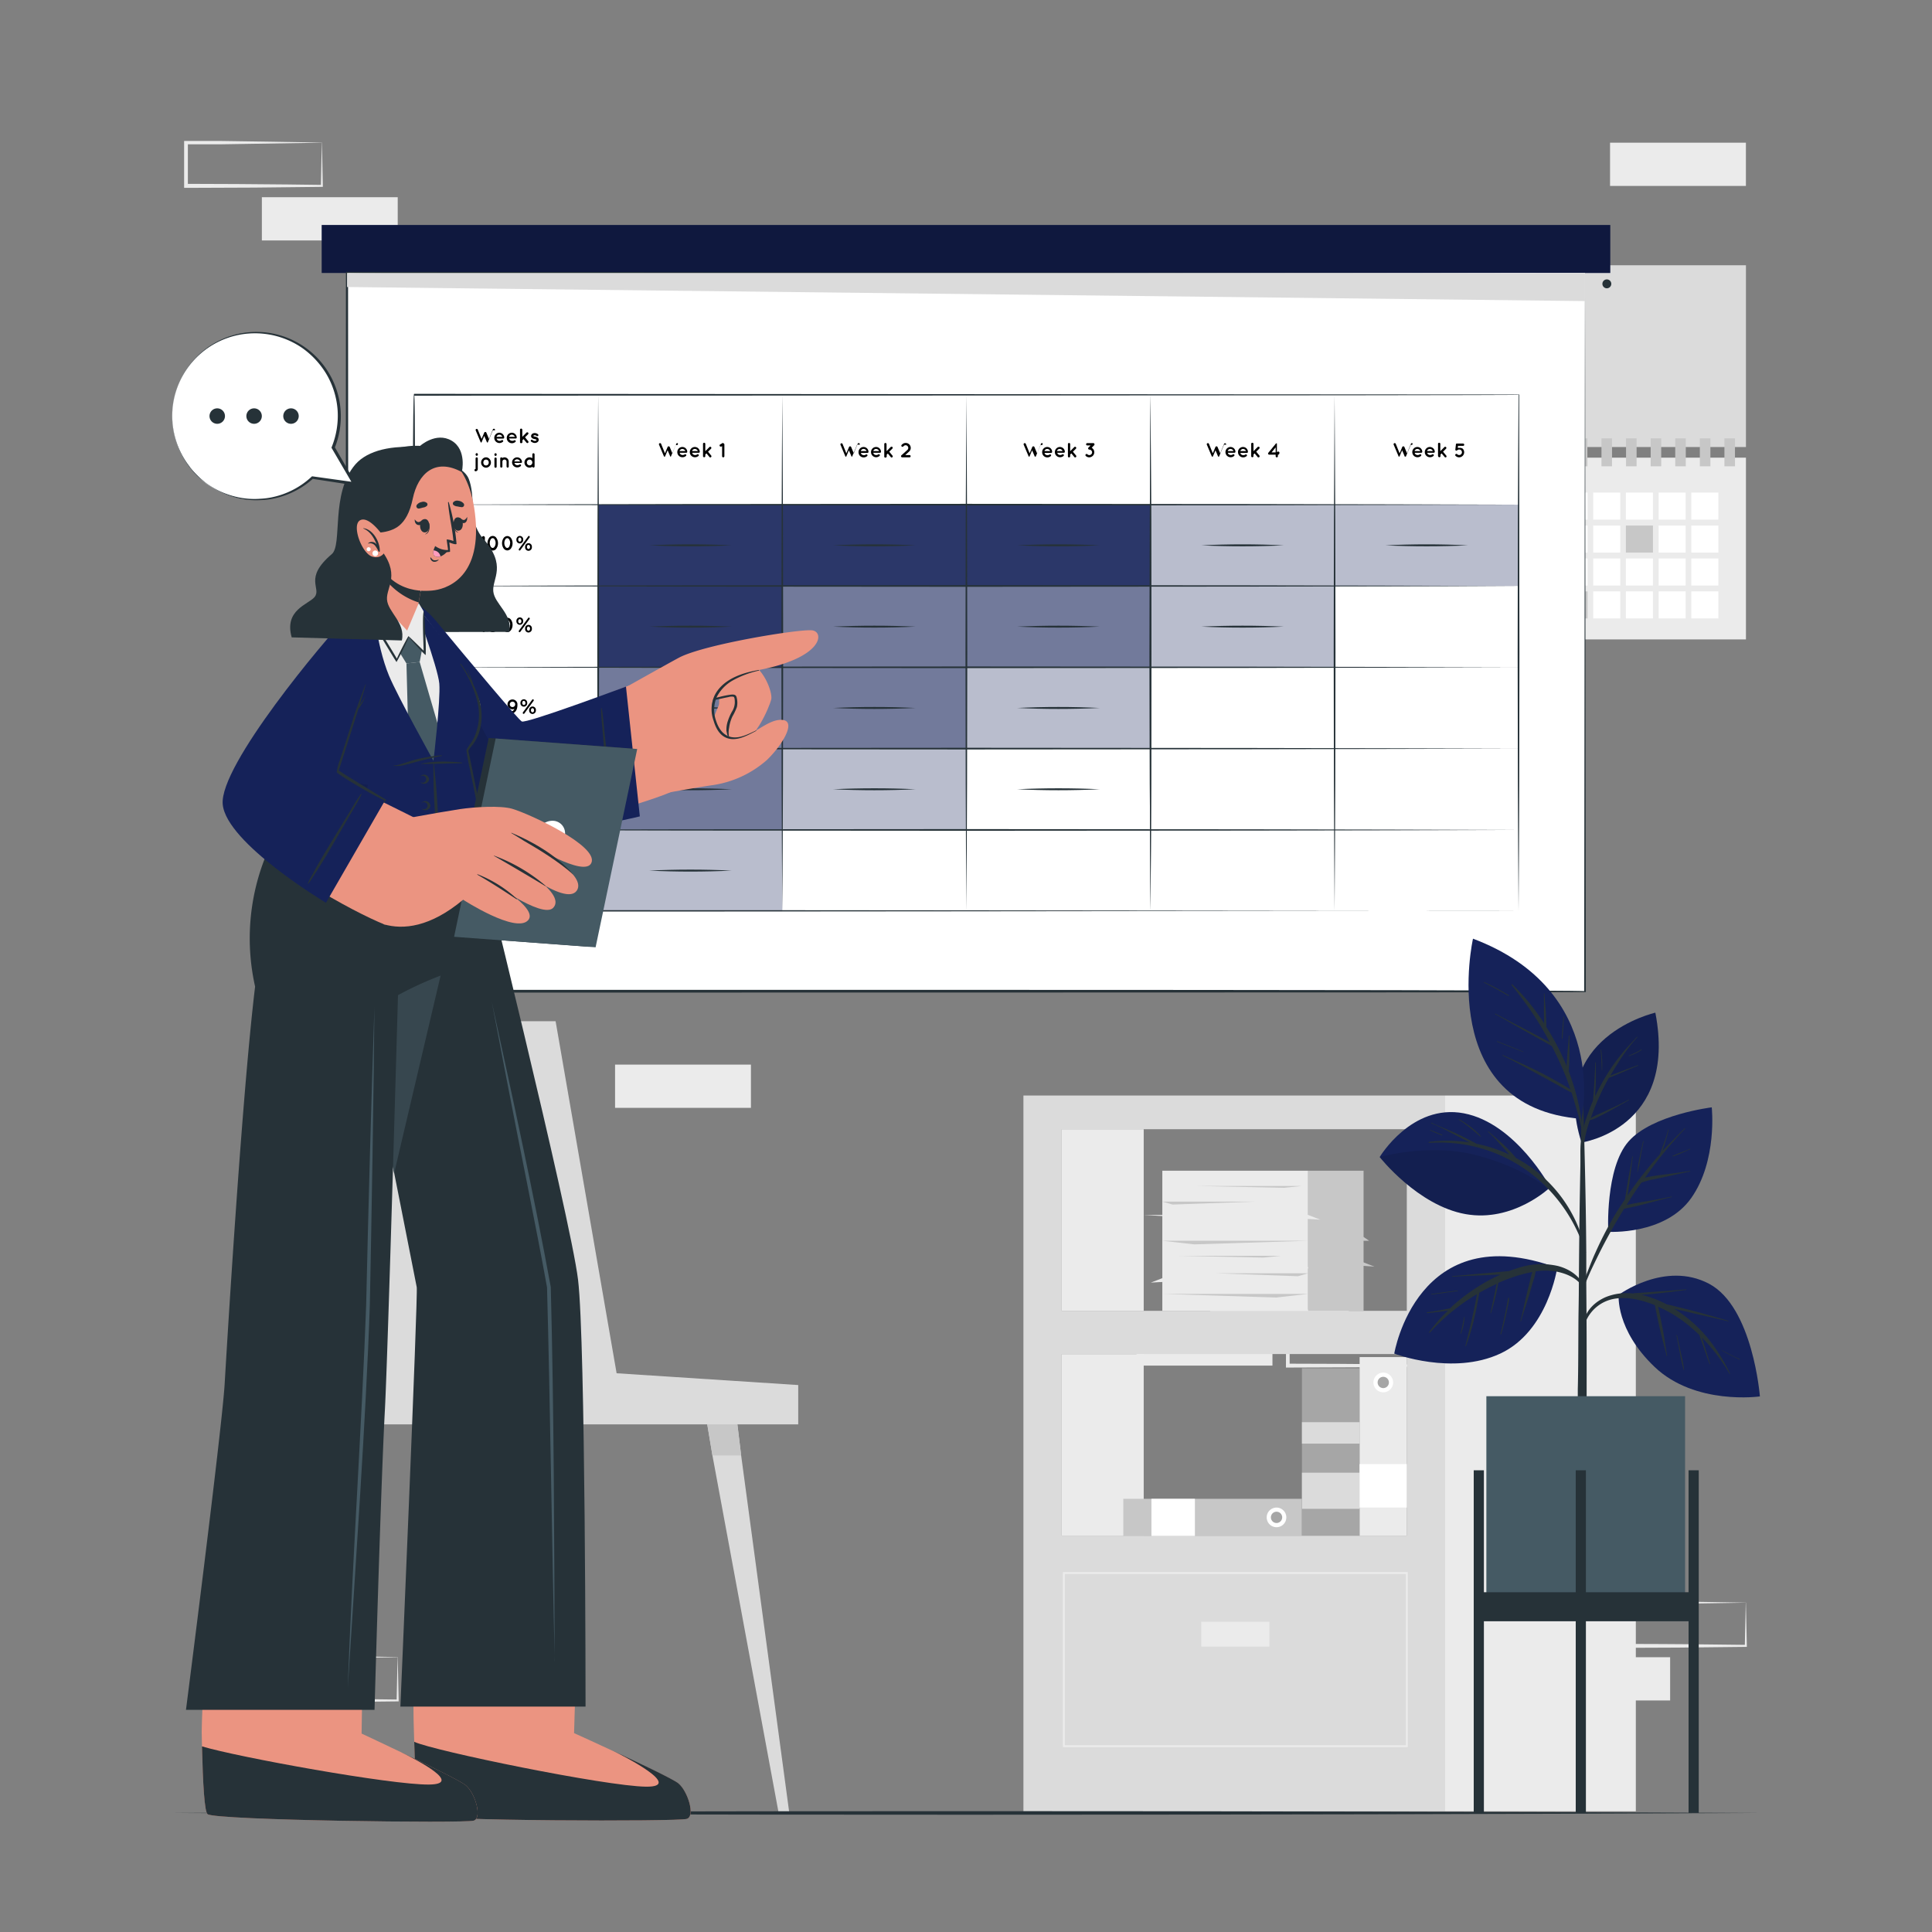 <svg xmlns="http://www.w3.org/2000/svg" viewBox="0 0 500 500"><rect x="0" y="0" width="500" height="500" fill="#808080" stroke="none"/><g id="freepik--background-complete--inject-55"><rect x="67.77" y="51.04" width="35.16" height="11.19" style="fill:#ebebeb"></rect><rect x="159.18" y="275.52" width="35.16" height="11.19" style="fill:#ebebeb"></rect><path d="M83.32,36.93c-5.84.1-20.81.35-26.45.42l-8.71,0,.46-.46,0,11.19-.5-.5c5.84,0,20.73.08,26.37.16l8.79.11-.24.23.24-11.19Zm0,0,.23,11.19v.24h-.24c-4.39.06-13.2.16-17.58.19l-17.58.07h-.5v-.5l0-11.19v-.45h.45l8.87,0c5.6.06,20.5.31,26.29.41Z" style="fill:#ebebeb"></path><path d="M368.46,342.23c-5.84.1-20.81.35-26.45.41l-8.71.05.46-.46,0,11.19-.5-.5c5.84,0,20.73.07,26.37.15l8.79.11-.24.24.24-11.19Zm0,0,.24,11.19v.24h-.24c-4.39.06-13.2.16-17.58.19l-17.58.07h-.5v-.5l.05-11.19v-.46h.45l8.87,0c5.6.06,20.51.31,26.29.41Z" style="fill:#ebebeb"></path><path d="M348.85,328.12c-5.84.1-20.81.35-26.45.41l-8.71.05.46-.46,0,11.19-.5-.5c5.84,0,20.73.07,26.37.15l8.79.11-.24.24.24-11.19Zm0,0,.23,11.19v.24h-.24c-4.39.06-13.2.16-17.58.19l-17.58.07h-.5v-.5l0-11.19v-.46h.45l8.87,0c5.6.06,20.5.31,26.29.41Z" style="fill:#ebebeb"></path><rect x="294.15" y="342.23" width="35.16" height="11.19" style="fill:#ebebeb"></rect><rect x="416.68" y="36.93" width="35.16" height="11.19" style="fill:#ebebeb"></rect><rect x="397.07" y="428.89" width="35.16" height="11.19" style="fill:#ebebeb"></rect><path d="M451.84,414.78c-5.84.1-20.81.35-26.45.42l-8.71,0,.46-.46,0,11.19-.5-.5c5.84,0,20.73.07,26.37.16l8.79.1-.24.24.24-11.19Zm0,0,.24,11.19v.24h-.24c-4.39.06-13.19.16-17.58.19l-17.58.07h-.5V426l.05-11.19v-.46h.45l8.87,0c5.6.06,20.51.31,26.29.41Z" style="fill:#ebebeb"></path><path d="M102.93,428.89c-5.84.1-20.81.35-26.45.41l-8.71.05.46-.46,0,11.19-.5-.5c5.84,0,20.73.07,26.37.15l8.79.11-.24.24.24-11.19Zm0,0,.24,11.19v.24h-.24c-4.39.06-13.2.16-17.58.19l-17.58.07h-.5v-.5l0-11.19v-.46h.45l8.87,0c5.6.06,20.5.31,26.29.41Z" style="fill:#ebebeb"></path><rect x="379.81" y="68.65" width="72.04" height="47.04" style="fill:#dbdbdb"></rect><rect x="379.81" y="118.44" width="72.04" height="47.04" style="fill:#ebebeb"></rect><rect x="386.93" y="127.48" width="7" height="7" style="fill:#fff"></rect><rect x="395.39" y="127.48" width="7" height="7" style="fill:#c7c7c7"></rect><rect x="403.86" y="127.48" width="7" height="7" style="fill:#fff"></rect><rect x="412.32" y="127.48" width="7" height="7" style="fill:#fff"></rect><rect x="420.78" y="127.48" width="7" height="7" style="fill:#fff"></rect><rect x="429.25" y="127.48" width="7" height="7" style="fill:#fff"></rect><rect x="437.71" y="127.48" width="7" height="7" style="fill:#fff"></rect><rect x="386.93" y="136.01" width="7" height="7" style="fill:#fff"></rect><rect x="395.39" y="136.01" width="7" height="7" style="fill:#fff"></rect><rect x="403.86" y="136.01" width="7" height="7" style="fill:#fff"></rect><rect x="412.32" y="136.01" width="7" height="7" style="fill:#fff"></rect><rect x="420.78" y="136.01" width="7" height="7" style="fill:#c7c7c7"></rect><rect x="429.25" y="136.01" width="7" height="7" style="fill:#fff"></rect><rect x="437.71" y="136.01" width="7" height="7" style="fill:#fff"></rect><rect x="386.93" y="144.53" width="7" height="7" style="fill:#fff"></rect><rect x="395.39" y="144.53" width="7" height="7" style="fill:#fff"></rect><rect x="403.86" y="144.53" width="7" height="7" style="fill:#fff"></rect><rect x="412.32" y="144.53" width="7" height="7" style="fill:#fff"></rect><rect x="420.78" y="144.53" width="7" height="7" style="fill:#fff"></rect><rect x="429.25" y="144.53" width="7" height="7" style="fill:#fff"></rect><rect x="437.71" y="144.53" width="7" height="7" style="fill:#fff"></rect><rect x="386.93" y="153.05" width="7" height="7" style="fill:#fff"></rect><rect x="395.39" y="153.05" width="7" height="7" style="fill:#fff"></rect><rect x="403.86" y="153.05" width="7" height="7" style="fill:#c7c7c7"></rect><rect x="412.32" y="153.05" width="7" height="7" style="fill:#fff"></rect><rect x="420.78" y="153.05" width="7" height="7" style="fill:#fff"></rect><rect x="429.25" y="153.05" width="7" height="7" style="fill:#fff"></rect><rect x="437.71" y="153.05" width="7" height="7" style="fill:#fff"></rect><rect x="382.63" y="113.45" width="2.73" height="7.23" style="fill:#c7c7c7"></rect><rect x="388.99" y="113.45" width="2.73" height="7.23" style="fill:#c7c7c7"></rect><rect x="395.36" y="113.45" width="2.73" height="7.23" style="fill:#c7c7c7"></rect><rect x="401.72" y="113.45" width="2.73" height="7.23" style="fill:#c7c7c7"></rect><rect x="408.09" y="113.45" width="2.73" height="7.23" style="fill:#c7c7c7"></rect><rect x="414.46" y="113.45" width="2.73" height="7.23" style="fill:#c7c7c7"></rect><rect x="420.82" y="113.45" width="2.73" height="7.23" style="fill:#c7c7c7"></rect><rect x="427.19" y="113.45" width="2.73" height="7.23" style="fill:#c7c7c7"></rect><rect x="433.55" y="113.45" width="2.73" height="7.23" style="fill:#c7c7c7"></rect><rect x="439.92" y="113.45" width="2.73" height="7.23" style="fill:#c7c7c7"></rect><rect x="446.28" y="113.45" width="2.73" height="7.23" style="fill:#c7c7c7"></rect><path d="M417,73.46a1.15,1.15,0,0,1-2.3,0,1.15,1.15,0,1,1,2.3,0Z" style="fill:#263238"></path><path d="M264.86,283.52V468.77H374V283.52Zm99.22,113.91H274.77v-47h89.31Zm0-58.19H274.77v-47h89.31Z" style="fill:#dbdbdb"></path><rect x="374" y="283.52" width="49.35" height="185.24" style="fill:#ebebeb"></rect><rect x="274.77" y="292.24" width="21.22" height="47" style="fill:#ebebeb"></rect><path d="M364.34,452.16H275.08V406.85h89.26Zm-88.76-.5h88.26V407.35H275.58Z" style="fill:#ebebeb"></path><rect x="310.89" y="419.7" width="17.63" height="6.44" style="fill:#ebebeb"></rect><rect x="274.77" y="350.44" width="21.22" height="47" style="fill:#ebebeb"></rect><rect x="322.74" y="368.3" width="43.33" height="14.93" transform="translate(720.17 31.37) rotate(90)" style="fill:#a6a6a6"></rect><rect x="339.73" y="378.33" width="9.35" height="14.93" transform="translate(730.2 41.4) rotate(90)" style="fill:#dbdbdb"></rect><rect x="341.63" y="363.36" width="5.55" height="14.93" transform="translate(715.23 26.43) rotate(90)" style="fill:#dbdbdb"></rect><rect x="300.81" y="302.98" width="37.74" height="36.26" style="fill:#ebebeb"></rect><rect x="338.55" y="302.98" width="14.34" height="36.26" style="fill:#c7c7c7"></rect><polygon points="300.81 321.11 338.55 321.11 309.08 322.04 300.81 321.11" style="fill:#c7c7c7"></polygon><polygon points="338.55 334.86 300.81 334.86 330.28 335.8 338.55 334.86" style="fill:#c7c7c7"></polygon><polygon points="300.81 310.98 324.71 310.98 303.47 311.74 300.81 310.98" style="fill:#c7c7c7"></polygon><polygon points="338.55 329.52 314.64 329.52 335.89 330.29 338.55 329.52" style="fill:#c7c7c7"></polygon><polygon points="309.86 306.94 336.82 306.94 332.33 307.4 309.86 306.94" style="fill:#c7c7c7"></polygon><polygon points="304.48 325 331.44 325 326.95 325.46 304.48 325" style="fill:#c7c7c7"></polygon><polygon points="321.06 314.43 338.55 314.43 341.67 315.65 321.06 314.43" style="fill:#ebebeb"></polygon><polygon points="295.99 314.43 313.48 314.43 316.61 315.65 295.99 314.43" style="fill:#ebebeb"></polygon><polygon points="318.43 330.73 300.95 330.73 297.82 331.94 318.43 330.73" style="fill:#ebebeb"></polygon><polygon points="338.55 326.59 352.59 326.59 355.72 327.81 338.55 326.59" style="fill:#c7c7c7"></polygon><polygon points="343.45 321.11 354.34 321.11 352.89 320.12 343.45 321.11" style="fill:#c7c7c7"></polygon><rect x="351.87" y="351.21" width="12.22" height="46.22" style="fill:#ebebeb"></rect><path d="M358,360.33a2.55,2.55,0,1,1,2.54-2.55A2.55,2.55,0,0,1,358,360.33Z" style="fill:#fff"></path><path d="M358,359.24a1.46,1.46,0,1,1,1.45-1.46A1.46,1.46,0,0,1,358,359.24Z" style="fill:#a6a6a6"></path><rect x="352.35" y="378.42" width="11.25" height="12.22" transform="translate(742.5 26.55) rotate(90)" style="fill:#fff"></rect><rect x="290.71" y="387.89" width="46.22" height="9.61" style="fill:#c7c7c7"></rect><path d="M327.82,392.69a2.54,2.54,0,1,1,2.54,2.55A2.54,2.54,0,0,1,327.82,392.69Z" style="fill:#fff"></path><path d="M328.91,392.69a1.46,1.46,0,1,1,1.45,1.46A1.45,1.45,0,0,1,328.91,392.69Z" style="fill:#a6a6a6"></path><rect x="297.99" y="387.89" width="11.25" height="9.61" transform="translate(607.23 785.39) rotate(180)" style="fill:#fff"></rect><polygon points="181.85 361.5 184.38 376.67 201.51 469.19 204.27 469.19 191.81 376.67 189.97 361.5 181.85 361.5" style="fill:#dbdbdb"></polygon><polygon points="189.97 361.5 181.85 361.5 184.38 376.67 191.81 376.67 189.97 361.5" style="fill:#c7c7c7"></polygon><polygon points="128.04 469.19 130.81 469.19 147.94 376.67 150.47 361.5 142.34 361.5 140.5 376.67 128.04 469.19" style="fill:#dbdbdb"></polygon><polygon points="142.34 361.5 140.5 376.67 147.94 376.67 150.47 361.5 142.34 361.5" style="fill:#c7c7c7"></polygon><polygon points="76.66 469.19 79.42 469.19 96.55 376.67 99.08 361.5 90.95 361.5 89.11 376.67 76.66 469.19" style="fill:#dbdbdb"></polygon><polygon points="89.11 376.67 96.55 376.67 99.08 361.5 90.95 361.5 89.11 376.67" style="fill:#c7c7c7"></polygon><polygon points="81.03 368.63 206.58 368.63 206.58 358.45 159.58 355.4 143.79 264.29 85.82 264.29 81.03 368.63" style="fill:#dbdbdb"></polygon><polygon points="81.03 368.63 87.88 368.63 92.34 264.29 85.82 264.29 81.03 368.63" style="fill:#c7c7c7"></polygon></g><g id="freepik--Floor--inject-55"><path d="M455.46,469.19c-131.63.61-279.29.62-410.92,0,131.63-.62,279.29-.61,410.92,0Z" style="fill:#263238"></path></g><g id="freepik--Board--inject-55"><rect x="83.26" y="58.23" width="333.47" height="12.41" style="fill:#152259"></rect><rect x="83.26" y="58.23" width="333.47" height="12.41" style="opacity:0.3"></rect><rect x="89.81" y="70.64" width="320.39" height="185.89" style="fill:#fff"></rect><path d="M410.19,70.64c.05.19.19,185.92.22,186.1s-320.54.11-320.6.16h-.38v-.37c0-.28.1-185.91.1-186.17l320.66.28Zm0,0c0-.12-321.5.69-320.11,0l.1,185.89-.37-.38c0,.11,321.28-.17,320.17.38l.21-185.89Z" style="fill:#263238"></path><polygon points="410.19 70.64 410.19 77.92 89.81 74.28 89.81 70.64 410.19 70.64" style="fill:#dbdbdb"></polygon><rect x="154.81" y="130.61" width="47.65" height="21.05" style="fill:#152259;opacity:0.9"></rect><rect x="202.46" y="130.61" width="47.65" height="21.05" style="fill:#152259;opacity:0.9"></rect><rect x="250.1" y="130.61" width="47.65" height="21.05" style="fill:#152259;opacity:0.9"></rect><rect x="297.75" y="130.61" width="47.65" height="21.05" style="fill:#152259;opacity:0.3"></rect><rect x="154.81" y="151.65" width="47.65" height="21.05" style="fill:#152259;opacity:0.9"></rect><rect x="202.46" y="151.65" width="47.65" height="21.05" style="fill:#152259;opacity:0.6"></rect><rect x="250.1" y="151.65" width="47.65" height="21.05" style="fill:#152259;opacity:0.6"></rect><rect x="297.75" y="151.65" width="47.65" height="21.05" style="fill:#152259;opacity:0.3"></rect><rect x="154.81" y="172.7" width="47.65" height="21.05" style="fill:#152259;opacity:0.6"></rect><rect x="202.46" y="172.7" width="47.65" height="21.05" style="fill:#152259;opacity:0.6"></rect><rect x="250.1" y="172.7" width="47.65" height="21.05" style="fill:#152259;opacity:0.3"></rect><rect x="154.81" y="193.74" width="47.65" height="21.05" style="fill:#152259;opacity:0.6"></rect><rect x="202.46" y="193.74" width="47.65" height="21.05" style="fill:#152259;opacity:0.3"></rect><rect x="154.81" y="214.79" width="47.65" height="21.05" style="fill:#152259;opacity:0.3"></rect><rect x="345.39" y="130.61" width="47.65" height="21.05" style="fill:#152259;opacity:0.3"></rect><path d="M393,235.72c-.05-.12-286.32.45-286,0,.24-.26-.56-134.07.16-133.8,0,0,285.94.19,286,.17S393,235.65,393,235.72Zm0,0L393,102.17c.46.23-285.88.17-285.79.25.46-1.59.1,133.65.16,133.3-1.07-.44,286,.12,285.71,0Z" style="fill:#263238"></path><path d="M107,130.61c89.64-.29,196.45-.29,286.08,0-89.64.28-196.45.28-286.08,0Z" style="fill:#263238"></path><path d="M107,151.65c89.64-.29,196.45-.29,286.08,0-89.64.29-196.45.29-286.08,0Z" style="fill:#263238"></path><path d="M107,172.7c89.64-.29,196.45-.29,286.08,0-89.64.29-196.45.28-286.08,0Z" style="fill:#263238"></path><path d="M107,193.74c89.64-.29,196.45-.29,286.08,0-89.64.29-196.45.29-286.08,0Z" style="fill:#263238"></path><path d="M107,214.79c89.64-.29,196.45-.29,286.08,0-89.64.29-196.45.28-286.08,0Z" style="fill:#263238"></path><path d="M154.81,102.17c.31,42.78.31,90.77,0,133.55-.31-42.78-.31-90.77,0-133.55Z" style="fill:#263238"></path><path d="M202.46,102.17c.3,42.78.3,90.77,0,133.55-.31-42.78-.31-90.77,0-133.55Z" style="fill:#263238"></path><path d="M250.1,102.17c.31,42.78.31,90.77,0,133.55-.31-42.78-.3-90.77,0-133.55Z" style="fill:#263238"></path><path d="M297.75,102.17c.3,42.78.31,90.77,0,133.55-.31-42.78-.31-90.77,0-133.55Z" style="fill:#263238"></path><path d="M345.39,102.17c.31,42.78.31,90.77,0,133.55-.31-42.78-.3-90.77,0-133.55Z" style="fill:#263238"></path><path d="M393,102.17c.3,42.78.31,90.77,0,133.55-.31-42.78-.31-90.77,0-133.55Z" style="fill:#263238"></path><path d="M297.75,102.17c.3,42.78.31,90.77,0,133.55-.31-42.78-.31-90.77,0-133.55Z" style="fill:#263238"></path><path d="M174.91,115.08l-1.3,3.1a.08.08,0,0,1,0,0h0l0,0h0l0,0h0l0,0h0l0,0h-.13l0,0h0l0,0h0l0,0s0,0,0,0l0,0h0a.08.08,0,0,1,0,0l-.7-1.65-.69,1.65,0,0h0l0,0a0,0,0,0,1,0,0l0,0h0l0,0h0a.06.06,0,0,0-.05,0h-.13l0,0h0l-.05,0h0l0,0h0s0,0,0,0h0s0,0,0,0l-1.31-3.1a.28.28,0,0,1,.16-.37.28.28,0,0,1,.38.15l1,2.46.68-1.63a.29.29,0,0,1,.28-.18.31.31,0,0,1,.28.18l.68,1.63,1-2.46a.28.28,0,0,1,.38-.15A.27.27,0,0,1,174.91,115.08Z"></path><path d="M175.29,117a1.3,1.3,0,0,1,1.29-1.32,1.27,1.27,0,0,1,1.28,1.23v0a.07.07,0,0,1,0,.05.24.24,0,0,1-.27.21h-1.69a.82.82,0,0,0,.18.36.87.87,0,0,0,1.06.1.31.31,0,0,1,.4,0,.25.25,0,0,1,0,.35,1.33,1.33,0,0,1-.95.35A1.3,1.3,0,0,1,175.29,117Zm.57-.26h1.51a.89.89,0,0,0-.79-.56A.76.76,0,0,0,175.86,116.77Z"></path><path d="M178.52,117a1.31,1.31,0,0,1,1.3-1.32,1.27,1.27,0,0,1,1.28,1.23v0a.07.07,0,0,1,0,.05.25.25,0,0,1-.27.21h-1.69a.65.65,0,0,0,.18.36.81.81,0,0,0,.51.23.84.84,0,0,0,.55-.13.31.31,0,0,1,.4,0,.25.25,0,0,1,0,.35,1.35,1.35,0,0,1-1,.35A1.32,1.32,0,0,1,178.52,117Zm.58-.26h1.5a.86.86,0,0,0-.78-.56A.75.75,0,0,0,179.1,116.77Z"></path><path d="M181.94,118.07v-3.13a.3.3,0,1,1,.59,0v1.83l1.09-1.09a.3.3,0,0,1,.42.42l-.8.8.82,1a.3.3,0,0,1-.23.48.27.27,0,0,1-.22-.11l-.78-.94-.3.29v.47a.3.3,0,0,1-.59,0Z"></path><path d="M187.47,114.94v3.13a.3.3,0,0,1-.3.29.29.29,0,0,1-.29-.29v-2.61l-.21.12a.28.28,0,0,1-.15,0,.27.27,0,0,1-.25-.15.28.28,0,0,1,.1-.4l.65-.38h0l0,0h.15s0,0,0,0h0l0,0,0,0h0l0,0s0,0,0,0l0,0h0a0,0,0,0,1,0,0,0,0,0,0,1,0,0,0,0,0,0,0,0,0s0,0,0,0Z"></path><path d="M125.48,139v3.13a.3.3,0,0,1-.29.3.29.29,0,0,1-.3-.3v-2.61l-.21.12a.23.23,0,0,1-.15.05.31.31,0,0,1-.25-.15.28.28,0,0,1,.1-.4l.65-.39s0,0,0,0l0,0h.22l0,0h0l0,0,0,0v0l0,0h0v0s0,0,0,0,0,0,0,0v0a0,0,0,0,0,0,0Z"></path><path d="M126.16,140.59a2.26,2.26,0,0,1,.36-1.27,1.12,1.12,0,0,1,2,0,2.26,2.26,0,0,1,.36,1.27,2.28,2.28,0,0,1-.36,1.27,1.12,1.12,0,0,1-2,0A2.28,2.28,0,0,1,126.16,140.59Zm2.1,0a1.78,1.78,0,0,0-.26-1,.6.6,0,0,0-.49-.32.63.63,0,0,0-.51.32,1.91,1.91,0,0,0,0,1.89.65.65,0,0,0,.51.33.62.62,0,0,0,.49-.33A1.77,1.77,0,0,0,128.26,140.59Z"></path><path d="M129.93,140.59a2.34,2.34,0,0,1,.36-1.27,1.21,1.21,0,0,1,1-.59,1.19,1.19,0,0,1,1,.59,2.26,2.26,0,0,1,.36,1.27,2.28,2.28,0,0,1-.36,1.27,1.22,1.22,0,0,1-1,.59,1.23,1.23,0,0,1-1-.59A2.37,2.37,0,0,1,129.93,140.59Zm2.1,0a1.78,1.78,0,0,0-.26-1,.6.6,0,0,0-.49-.32.63.63,0,0,0-.5.32,1.85,1.85,0,0,0,0,1.89.65.65,0,0,0,.5.33.62.62,0,0,0,.49-.33A1.77,1.77,0,0,0,132,140.59Z"></path><path d="M133.65,139.65h0a.9.9,0,0,1,.88-.95.88.88,0,0,1,.87.94h0a.9.9,0,0,1-.88,1A.89.89,0,0,1,133.65,139.65Zm1.28,0h0c0-.3-.17-.54-.41-.54s-.4.24-.4.53h0c0,.3.17.54.41.54S134.93,139.93,134.93,139.65Zm-.67,2.48,2.44-3.33a.2.2,0,0,1,.18-.1.21.21,0,0,1,.21.21.33.33,0,0,1,0,.14l-2.44,3.33a.22.22,0,0,1-.19.09.2.2,0,0,1-.2-.2A.26.26,0,0,1,134.26,142.13Zm1.64-.58h0a.88.88,0,1,1,1.75,0h0a.9.9,0,0,1-.88,1A.89.89,0,0,1,135.9,141.55Zm1.28,0h0c0-.3-.17-.54-.41-.54s-.4.24-.4.53h0c0,.3.17.54.41.54S137.18,141.84,137.18,141.55Z"></path><path d="M125.48,160.16v3.13a.29.29,0,0,1-.29.29.29.29,0,0,1-.3-.29v-2.61l-.21.12a.28.28,0,0,1-.15,0,.29.29,0,0,1-.25-.15.27.27,0,0,1,.1-.39l.65-.39h0l0,0h.25l0,0h0l0,0v0l0,0h0s0,0,0,0a0,0,0,0,0,0,0v0s0,0,0,0Z"></path><path d="M126.16,161.72a2.23,2.23,0,0,1,.36-1.26,1.12,1.12,0,0,1,2,0,2.23,2.23,0,0,1,.36,1.26,2.26,2.26,0,0,1-.36,1.27,1.12,1.12,0,0,1-2,0A2.26,2.26,0,0,1,126.16,161.72Zm2.1,0a1.74,1.74,0,0,0-.26-.94.6.6,0,0,0-.49-.32.63.63,0,0,0-.51.32,1.74,1.74,0,0,0-.25.94,1.72,1.72,0,0,0,.25.94.65.65,0,0,0,.51.33.62.62,0,0,0,.49-.33A1.72,1.72,0,0,0,128.26,161.72Z"></path><path d="M129.93,161.72a2.31,2.31,0,0,1,.36-1.26,1.21,1.21,0,0,1,1-.59,1.19,1.19,0,0,1,1,.59,2.23,2.23,0,0,1,.36,1.26,2.26,2.26,0,0,1-.36,1.27,1.19,1.19,0,0,1-1,.59,1.21,1.21,0,0,1-1-.59A2.34,2.34,0,0,1,129.93,161.72Zm2.1,0a1.74,1.74,0,0,0-.26-.94.6.6,0,0,0-.49-.32.63.63,0,0,0-.5.32,1.74,1.74,0,0,0-.26.94,1.72,1.72,0,0,0,.26.94.65.65,0,0,0,.5.33.62.62,0,0,0,.49-.33A1.72,1.72,0,0,0,132,161.72Z"></path><path d="M133.65,160.78h0a.9.9,0,0,1,.88-1,.88.88,0,0,1,.87.94h0a.88.88,0,1,1-1.75,0Zm1.28,0h0c0-.29-.17-.54-.41-.54s-.4.25-.4.53h0c0,.31.17.54.41.54S134.93,161.07,134.93,160.78Zm-.67,2.48,2.44-3.33a.21.21,0,0,1,.18-.09.21.21,0,0,1,.21.21.25.25,0,0,1,0,.13l-2.44,3.33a.21.21,0,0,1-.19.1.2.2,0,0,1-.2-.21A.33.33,0,0,1,134.26,163.26Zm1.64-.57v0a.88.88,0,1,1,1.75,0h0a.9.9,0,0,1-.88,1A.88.88,0,0,1,135.9,162.69Zm1.28,0v0c0-.29-.17-.54-.41-.54s-.4.25-.4.53h0c0,.31.17.55.41.55S137.18,163,137.18,162.69Z"></path><path d="M123.34,182.29a1.29,1.29,0,0,1,2.57-.14h0c0,.11,0,.21,0,.31a3,3,0,0,1-.19,1.09,1.83,1.83,0,0,1-.68.9,1.49,1.49,0,0,1-.8.25.3.3,0,0,1-.31-.28.32.32,0,0,1,.29-.31,1,1,0,0,0,.5-.14,1.27,1.27,0,0,0,.34-.38l.06-.13a1.22,1.22,0,0,1-.51.1A1.28,1.28,0,0,1,123.34,182.29Zm.59,0a.7.7,0,1,0,1.4,0,.7.7,0,0,0-1.4,0Z"></path><path d="M126.76,182.29a1.29,1.29,0,0,1,2.57-.14h0c0,.11,0,.21,0,.31a3.2,3.2,0,0,1-.18,1.09,1.85,1.85,0,0,1-.69.9,1.49,1.49,0,0,1-.8.25.28.28,0,0,1-.3-.28.31.31,0,0,1,.28-.31,1,1,0,0,0,.5-.14,1,1,0,0,0,.34-.38l.07-.13a1.25,1.25,0,0,1-.51.1A1.28,1.28,0,0,1,126.76,182.29Zm.59,0a.7.7,0,1,0,1.39,0,.7.7,0,1,0-1.39,0Z"></path><path d="M130.59,184a.4.4,0,1,1-.39.39A.4.4,0,0,1,130.59,184Z"></path><path d="M131.34,182.29a1.29,1.29,0,0,1,2.57-.14h0c0,.11,0,.21,0,.31a3.2,3.2,0,0,1-.18,1.09,1.85,1.85,0,0,1-.69.9,1.48,1.48,0,0,1-.79.25.29.29,0,0,1-.31-.28.31.31,0,0,1,.29-.31.91.91,0,0,0,.49-.14,1,1,0,0,0,.34-.38.83.83,0,0,0,.07-.13,1.25,1.25,0,0,1-.51.1A1.28,1.28,0,0,1,131.34,182.29Zm.59,0a.7.7,0,0,0,.7.7.7.7,0,1,0-.7-.7Z"></path><path d="M134.69,181.92h0a.9.9,0,0,1,.88-.95.88.88,0,0,1,.87.94h0a.88.88,0,1,1-1.75,0Zm1.28,0h0c0-.3-.17-.54-.41-.54s-.4.24-.4.53h0c0,.3.17.54.41.54S136,182.21,136,181.92Zm-.67,2.48,2.44-3.33a.21.21,0,0,1,.18-.09.2.2,0,0,1,.21.2.22.22,0,0,1,0,.14l-2.43,3.33a.24.24,0,0,1-.19.1.21.21,0,0,1-.21-.21A.34.34,0,0,1,135.3,184.4Zm1.64-.58h0a.88.88,0,1,1,1.75,0h0a.9.9,0,0,1-.88.95A.89.89,0,0,1,136.94,183.82Zm1.28,0h0c0-.3-.17-.54-.41-.54s-.4.24-.4.53h0c0,.3.17.54.41.54S138.22,184.11,138.22,183.82Z"></path><path d="M125.48,202.43v3.13a.3.3,0,0,1-.29.3.29.29,0,0,1-.3-.3V203l-.21.12a.23.23,0,0,1-.15.05.31.31,0,0,1-.25-.15.28.28,0,0,1,.1-.4l.65-.39s0,0,0,0l0,0h.22l0,0h0l0,0,0,0v0l0,0h0s0,0,0,0v0s0,0,0,0v0a0,0,0,0,0,0,0Z"></path><path d="M126.16,204a2.26,2.26,0,0,1,.36-1.27,1.12,1.12,0,0,1,2,0,2.26,2.26,0,0,1,.36,1.27,2.28,2.28,0,0,1-.36,1.27,1.12,1.12,0,0,1-2,0A2.28,2.28,0,0,1,126.16,204Zm2.1,0a1.78,1.78,0,0,0-.26-.95.6.6,0,0,0-.49-.32.63.63,0,0,0-.51.32,1.91,1.91,0,0,0,0,1.89.65.65,0,0,0,.51.33.62.62,0,0,0,.49-.33A1.77,1.77,0,0,0,128.26,204Z"></path><path d="M129.93,204a2.34,2.34,0,0,1,.36-1.27,1.21,1.21,0,0,1,1-.59,1.19,1.19,0,0,1,1,.59,2.26,2.26,0,0,1,.36,1.27,2.28,2.28,0,0,1-.36,1.27,1.22,1.22,0,0,1-1,.59,1.23,1.23,0,0,1-1-.59A2.37,2.37,0,0,1,129.93,204Zm2.1,0a1.78,1.78,0,0,0-.26-.95.6.6,0,0,0-.49-.32.63.63,0,0,0-.5.32,1.85,1.85,0,0,0,0,1.89.65.65,0,0,0,.5.33.62.62,0,0,0,.49-.33A1.77,1.77,0,0,0,132,204Z"></path><path d="M133.65,203.06h0a.9.9,0,0,1,.88-1,.88.88,0,0,1,.87.94h0a.9.9,0,0,1-.88.95A.89.89,0,0,1,133.65,203.06Zm1.28,0h0c0-.3-.17-.54-.41-.54s-.4.24-.4.53h0c0,.3.17.54.41.54S134.93,203.34,134.93,203.06Zm-.67,2.48,2.44-3.33a.2.2,0,0,1,.18-.1.21.21,0,0,1,.21.21.33.33,0,0,1,0,.14l-2.44,3.33a.22.22,0,0,1-.19.09.2.2,0,0,1-.2-.2A.26.26,0,0,1,134.26,205.54Zm1.64-.58h0a.88.88,0,1,1,1.75,0h0a.9.9,0,0,1-.88,1A.89.89,0,0,1,135.9,205Zm1.28,0h0c0-.3-.17-.54-.41-.54s-.4.24-.4.53h0c0,.3.17.54.41.54S137.18,205.25,137.18,205Z"></path><path d="M125.63,224.56a1.29,1.29,0,0,1,2.57-.13h0c0,.1,0,.2,0,.3a3,3,0,0,1-.19,1.09,1.9,1.9,0,0,1-.68.91,1.49,1.49,0,0,1-.8.25.3.3,0,0,1,0-.59,1.09,1.09,0,0,0,.5-.15,1.11,1.11,0,0,0,.34-.37l.06-.14a1.19,1.19,0,0,1-.51.11A1.29,1.29,0,0,1,125.63,224.56Zm.59,0a.7.7,0,1,0,1.4,0,.7.7,0,0,0-1.4,0Z"></path><path d="M129.05,224.56a1.29,1.29,0,0,1,2.57-.13h0c0,.1,0,.2,0,.3a3.16,3.16,0,0,1-.18,1.09,1.92,1.92,0,0,1-.69.91,1.48,1.48,0,0,1-.79.25.3.3,0,0,1,0-.59,1,1,0,0,0,.84-.52s.05-.09.07-.14a1.26,1.26,0,0,1-.51.11A1.29,1.29,0,0,1,129.05,224.56Zm.59,0a.7.7,0,1,0,1.39,0,.7.7,0,0,0-1.39,0Z"></path><path d="M132.4,224.19h0a.9.9,0,0,1,.88-1,.88.88,0,0,1,.87.94h0a.88.88,0,1,1-1.75,0Zm1.28,0h0c0-.29-.17-.54-.41-.54s-.4.25-.4.53h0c0,.31.17.55.41.55S133.68,224.48,133.68,224.19Zm-.67,2.48,2.44-3.33a.2.2,0,0,1,.18-.09.21.21,0,0,1,.21.21.19.19,0,0,1-.05.13l-2.43,3.33a.23.23,0,0,1-.19.1.21.21,0,0,1-.21-.21A.24.24,0,0,1,133,226.67Zm1.64-.57v0a.88.88,0,1,1,1.75,0h0a.91.91,0,0,1-.88,1A.89.89,0,0,1,134.65,226.1Zm1.28,0v0c0-.29-.17-.54-.41-.54s-.4.25-.4.53h0c0,.31.17.55.41.55S135.93,226.38,135.93,226.1Z"></path><path d="M221.82,115.08l-1.3,3.1,0,0h0l0,0a0,0,0,0,1,0,0l0,0h0l0,0h0l0,0h-.13l0,0h0l0,0h0l0,0h0a.05.05,0,0,0,0,0h0a.08.08,0,0,1,0,0l-.7-1.65-.69,1.65a.17.17,0,0,0,0,0h0l0,0a0,0,0,0,1,0,0l0,0h0l0,0h0l0,0h-.14l0,0h0l-.05,0h0l0,0h0s0,0,0,0h0l0,0-1.3-3.1a.29.29,0,0,1,.53-.22l1,2.46.69-1.63a.29.29,0,0,1,.27-.18.29.29,0,0,1,.28.18l.68,1.63,1-2.46a.29.29,0,0,1,.54.22Z"></path><path d="M222.19,117a1.31,1.31,0,0,1,1.29-1.32,1.27,1.27,0,0,1,1.28,1.23V117a.26.26,0,0,1-.28.21h-1.69a.82.82,0,0,0,.18.36.86.86,0,0,0,.51.23.88.88,0,0,0,.56-.13.29.29,0,0,1,.39,0,.24.24,0,0,1,0,.35,1.33,1.33,0,0,1-1,.35A1.31,1.31,0,0,1,222.19,117Zm.58-.26h1.5a.87.87,0,0,0-.79-.56A.74.74,0,0,0,222.77,116.77Z"></path><path d="M225.42,117a1.31,1.31,0,0,1,1.3-1.32,1.27,1.27,0,0,1,1.28,1.23v0a.07.07,0,0,1,0,.05.24.24,0,0,1-.27.21H226a.72.72,0,0,0,.18.36.81.81,0,0,0,.51.23.84.84,0,0,0,.55-.13.31.31,0,0,1,.4,0,.25.25,0,0,1,0,.35,1.33,1.33,0,0,1-.95.35A1.32,1.32,0,0,1,225.42,117Zm.58-.26h1.51a.89.89,0,0,0-.79-.56A.76.76,0,0,0,226,116.77Z"></path><path d="M228.85,118.07v-3.13a.29.29,0,0,1,.29-.3.31.31,0,0,1,.3.3v1.83l1.08-1.09a.31.31,0,0,1,.42,0,.29.29,0,0,1,0,.42l-.8.8.82,1a.29.29,0,0,1,0,.41.28.28,0,0,1-.41,0l-.78-.94-.29.29v.47a.3.3,0,0,1-.3.29A.28.28,0,0,1,228.85,118.07Z"></path><path d="M235.67,118.07a.29.29,0,0,1-.29.29h-1.89a.29.29,0,0,1-.22-.09.3.3,0,0,1,0-.42l1.57-1.42a.68.68,0,0,0,.22-.51.67.67,0,0,0-.18-.46.64.64,0,0,0-.51-.23.7.7,0,0,0-.46.18l-.16.15a.29.29,0,1,1-.39-.44l.16-.15a1.26,1.26,0,0,1,.85-.33,1.31,1.31,0,0,1,1,.42,1.29,1.29,0,0,1,.33.86,1.26,1.26,0,0,1-.42.94l-1,.91h1.13A.29.29,0,0,1,235.67,118.07Z"></path><path d="M269.34,115.08l-1.3,3.1a.08.08,0,0,1,0,0h0l0,0h0l0,0h0l-.05,0h0l0,0h-.13l0,0h0l-.05,0h0l0,0s0,0,0,0l0,0h0a.08.08,0,0,1,0,0l-.7-1.65-.69,1.65,0,0h0l0,0a0,0,0,0,1,0,0l0,0h0l0,0h0a.06.06,0,0,0,0,0h-.13l0,0h0l-.05,0h0l0,0h0s0,0,0,0h0s0,0,0,0l-1.31-3.1a.28.28,0,0,1,.16-.37.28.28,0,0,1,.38.15l1,2.46.68-1.63a.29.29,0,0,1,.28-.18.31.31,0,0,1,.28.18l.68,1.63,1-2.46a.29.29,0,0,1,.39-.15A.27.27,0,0,1,269.34,115.08Z"></path><path d="M269.71,117a1.31,1.31,0,0,1,1.3-1.32,1.27,1.27,0,0,1,1.28,1.23V117a.26.26,0,0,1-.28.21h-1.69a.82.82,0,0,0,.18.36.87.87,0,0,0,1.06.1.31.31,0,0,1,.4,0,.25.25,0,0,1,0,.35,1.33,1.33,0,0,1-.95.35A1.32,1.32,0,0,1,269.71,117Zm.58-.26h1.51a.89.89,0,0,0-.79-.56A.76.76,0,0,0,270.29,116.77Z"></path><path d="M273,117a1.31,1.31,0,0,1,1.3-1.32,1.27,1.27,0,0,1,1.28,1.23v0a.07.07,0,0,1,0,.05.25.25,0,0,1-.27.21h-1.69a.65.65,0,0,0,.18.36.81.81,0,0,0,.51.23.84.84,0,0,0,.55-.13.31.31,0,0,1,.4,0,.25.25,0,0,1,0,.35,1.35,1.35,0,0,1-.95.35A1.32,1.32,0,0,1,273,117Zm.58-.26H275a.86.86,0,0,0-.78-.56A.75.75,0,0,0,273.53,116.77Z"></path><path d="M276.38,118.07v-3.13a.29.29,0,0,1,.29-.3.3.3,0,0,1,.29.3v1.83l1.09-1.09a.3.3,0,0,1,.42.42l-.8.8.82,1a.3.3,0,0,1-.23.48.27.27,0,0,1-.22-.11l-.78-.94-.3.29v.47a.29.29,0,0,1-.29.29A.28.28,0,0,1,276.38,118.07Z"></path><path d="M282.81,116.1a1.32,1.32,0,0,1,0,1.87,1.37,1.37,0,0,1-.94.39A1.32,1.32,0,0,1,281,118a.3.3,0,0,1,0-.43.31.31,0,0,1,.42,0,.71.71,0,0,0,1,0,.69.69,0,0,0,0-1,.67.67,0,0,0-.5-.21.29.29,0,0,1-.22-.1h0a.29.29,0,0,1,0-.43l.54-.55h-.86a.3.3,0,1,1,0-.6h1.56a.3.3,0,0,1,.31.3.33.33,0,0,1,0,.14l-.05.07-.67.69A1.37,1.37,0,0,1,282.81,116.1Z"></path><path d="M316.78,115.08l-1.3,3.1,0,0h0l0,0h0l0,0h0l0,0h0l-.05,0h-.12l0,0h0l-.05,0h0l0,0s0,0,0,0l0,0h0s0,0,0,0l-.69-1.65-.7,1.65a.08.08,0,0,1,0,0h0l0,0h0l0,0h0l-.05,0h0l0,0h-.13l0,0h0l-.05,0h0l0,0s0,0,0,0l0,0h0s0,0,0,0l-1.31-3.1a.28.28,0,0,1,.16-.37.28.28,0,0,1,.38.15l1,2.46.68-1.63a.29.29,0,0,1,.28-.18.29.29,0,0,1,.27.18l.69,1.63,1-2.46a.29.29,0,0,1,.53.22Z"></path><path d="M317.15,117a1.31,1.31,0,0,1,1.3-1.32,1.27,1.27,0,0,1,1.28,1.23v0a.07.07,0,0,1,0,.05.24.24,0,0,1-.27.21h-1.69a.65.65,0,0,0,.18.36.81.81,0,0,0,.51.23.84.84,0,0,0,.55-.13.31.31,0,0,1,.4,0,.25.25,0,0,1,0,.35,1.33,1.33,0,0,1-.95.35A1.32,1.32,0,0,1,317.15,117Zm.58-.26h1.5a.86.86,0,0,0-.78-.56A.75.75,0,0,0,317.73,116.77Z"></path><path d="M320.39,117a1.31,1.31,0,0,1,1.29-1.32,1.26,1.26,0,0,1,1.28,1.23V117a.26.26,0,0,1-.28.21H321a.82.82,0,0,0,.18.36.86.86,0,0,0,.51.23.87.87,0,0,0,.56-.13.29.29,0,0,1,.39,0,.24.24,0,0,1,0,.35,1.34,1.34,0,0,1-2.24-1Zm.58-.26h1.5a.87.87,0,0,0-.79-.56A.74.74,0,0,0,321,116.77Z"></path><path d="M323.81,118.07v-3.13a.3.3,0,1,1,.59,0v1.83l1.09-1.09a.3.3,0,0,1,.41,0,.29.29,0,0,1,0,.42l-.79.8.82,1a.29.29,0,0,1-.05.41.26.26,0,0,1-.18.07.3.3,0,0,1-.23-.11l-.78-.94-.29.29v.47a.3.3,0,0,1-.59,0Z"></path><path d="M331.07,117.37a.28.28,0,0,1-.29.29h-.06v.41a.28.28,0,0,1-.29.29.29.29,0,0,1-.29-.29v-.41h-1.67a.23.23,0,0,1-.18-.06.28.28,0,0,1-.05-.41l2-2.44a0,0,0,0,0,0,0l0,0,0,0h.05s0,0,0,0h0s0,0,0,0h.17s0,0,0,0h0s0,0,0,0l0,0s0,0,0,0l0,0v.07a0,0,0,0,1,0,0v2.19h.06A.29.29,0,0,1,331.07,117.37Zm-.93-1.6-1.06,1.31h1.06Z"></path><path d="M365.13,115.08l-1.3,3.1a.05.05,0,0,1,0,0h0l0,0h0l0,0h0l-.05,0h0l-.05,0h-.12l0,0h0l-.05,0h0l0,0s0,0,0,0l0,0h0l0,0-.69-1.65-.7,1.65a.08.08,0,0,1,0,0h0l0,0a0,0,0,0,1,0,0l0,0h0l0,0h0a.06.06,0,0,0-.05,0h-.13l0,0h0l0,0h0l0,0h0s0,0,0,0h0s0,0,0,0l-1.31-3.1a.29.29,0,0,1,.54-.22l1,2.46.68-1.63a.29.29,0,0,1,.28-.18.31.31,0,0,1,.28.18l.68,1.63,1-2.46a.28.28,0,0,1,.38-.15A.27.27,0,0,1,365.13,115.08Z"></path><path d="M365.5,117a1.31,1.31,0,0,1,1.3-1.32,1.27,1.27,0,0,1,1.28,1.23v0a.07.07,0,0,1,0,.05.24.24,0,0,1-.27.21h-1.69a.72.72,0,0,0,.18.36.81.81,0,0,0,.51.23.84.84,0,0,0,.55-.13.31.31,0,0,1,.4,0,.25.25,0,0,1,0,.35,1.33,1.33,0,0,1-.95.35A1.32,1.32,0,0,1,365.5,117Zm.58-.26h1.51a.89.89,0,0,0-.79-.56A.76.76,0,0,0,366.08,116.77Z"></path><path d="M368.74,117a1.31,1.31,0,0,1,1.3-1.32,1.27,1.27,0,0,1,1.28,1.23v0a.07.07,0,0,1,0,.05.26.26,0,0,1-.28.21h-1.68a.65.65,0,0,0,.18.36.81.81,0,0,0,.51.23.84.84,0,0,0,.55-.13.31.31,0,0,1,.4,0,.25.25,0,0,1,0,.35,1.35,1.35,0,0,1-.95.35A1.32,1.32,0,0,1,368.74,117Zm.58-.26h1.5a.86.86,0,0,0-.78-.56A.74.74,0,0,0,369.32,116.77Z"></path><path d="M372.16,118.07v-3.13a.3.3,0,1,1,.59,0v1.83l1.09-1.09a.3.3,0,0,1,.42.42l-.8.8.82,1a.29.29,0,0,1,0,.41.26.26,0,0,1-.18.07.27.27,0,0,1-.22-.11l-.79-.94-.29.29v.47a.3.3,0,0,1-.59,0Z"></path><path d="M378.54,116.11a1.32,1.32,0,0,1-.92,2.25h0a1.3,1.3,0,0,1-.92-.39.29.29,0,0,1,0-.42.3.3,0,0,1,.43,0,.68.68,0,0,0,.51.21.7.7,0,0,0,.5-.21.73.73,0,0,0,.21-.51.71.71,0,0,0-.21-.51.69.69,0,0,0-.5-.2.69.69,0,0,0-.51.2.3.3,0,0,1-.43,0l-.06-.06v0s0,0,0,0,0,0,0,0h0a.17.17,0,0,1,0-.1l.15-1.37a.32.32,0,0,1,.14-.21h0a.25.25,0,0,1,.14,0h1.57a.3.3,0,0,1,.3.31.29.29,0,0,1-.3.29h-1.31l-.06.53a1.49,1.49,0,0,1,.36,0A1.28,1.28,0,0,1,378.54,116.11Z"></path><path d="M127.55,111.36l-1.3,3.1,0,.05h0l0,0s0,0,0,0l0,0h0l0,0h-.23l0,0h0l0,0v0s0,0,0,0h0a.08.08,0,0,1,0-.05l-.7-1.65-.69,1.65a.17.17,0,0,0,0,.05h0l0,0s0,0,0,0l0,0h0l0,0h-.23l0,0h0l0,0,0,0,0,0h0l0-.05-1.3-3.1a.29.29,0,0,1,.53-.22l1,2.46.69-1.63a.29.29,0,0,1,.27-.18.3.3,0,0,1,.28.18l.68,1.63,1-2.46a.29.29,0,0,1,.54.22Z"></path><path d="M127.92,113.31a1.31,1.31,0,0,1,1.29-1.32,1.27,1.27,0,0,1,1.28,1.23v.07a.26.26,0,0,1-.28.21h-1.69a.73.73,0,0,0,.18.35.81.81,0,0,0,.51.24.88.88,0,0,0,.56-.13.29.29,0,0,1,.39,0,.24.24,0,0,1,0,.35,1.34,1.34,0,0,1-2.24-1Zm.58-.26H130a.87.87,0,0,0-.79-.56A.74.74,0,0,0,128.5,113.05Z"></path><path d="M131.15,113.31a1.31,1.31,0,0,1,1.3-1.32,1.27,1.27,0,0,1,1.28,1.23v0s0,0,0,.05a.24.24,0,0,1-.27.21h-1.69a.66.66,0,0,0,.18.35.77.77,0,0,0,.51.24A.84.84,0,0,0,133,114a.31.31,0,0,1,.4,0,.25.25,0,0,1,0,.35,1.34,1.34,0,0,1-2.25-1Zm.58-.26h1.51a.89.89,0,0,0-.79-.56A.76.76,0,0,0,131.73,113.05Z"></path><path d="M134.58,114.35v-3.13a.29.29,0,0,1,.29-.3.31.31,0,0,1,.3.3v1.83l1.08-1.09a.31.31,0,0,1,.42,0,.29.29,0,0,1,0,.42l-.8.79.82,1a.29.29,0,0,1,0,.41.28.28,0,0,1-.41,0l-.78-.94-.29.29v.47a.3.3,0,0,1-.3.29A.28.28,0,0,1,134.58,114.35Z"></path><path d="M137.43,113.88a.27.27,0,0,1,.39,0,.94.94,0,0,0,.59.23.76.76,0,0,0,.36-.1.22.22,0,0,0,.09-.16.07.07,0,0,0,0,0,.22.22,0,0,0-.07-.07,1.12,1.12,0,0,0-.43-.14h0a3.09,3.09,0,0,1-.46-.14.92.92,0,0,1-.37-.31.63.63,0,0,1-.09-.33.76.76,0,0,1,.31-.59,1.14,1.14,0,0,1,.66-.19,1.34,1.34,0,0,1,.79.29.29.29,0,0,1,.09.39.27.27,0,0,1-.39.07.91.91,0,0,0-.49-.19.58.58,0,0,0-.32.09.18.18,0,0,0-.09.13.06.06,0,0,0,0,0l.06,0a1,1,0,0,0,.39.13h0a2.09,2.09,0,0,1,.5.16.79.79,0,0,1,.37.31.64.64,0,0,1,.1.35.78.78,0,0,1-.33.62,1.22,1.22,0,0,1-.69.21,1.59,1.59,0,0,1-.95-.37A.28.28,0,0,1,137.43,113.88Z"></path><path d="M122.79,121.67a.28.28,0,0,1,.29-.29v-2.72a.29.29,0,0,1,.29-.3.28.28,0,0,1,.28.3v2.72a.57.57,0,0,1-.57.58A.28.28,0,0,1,122.79,121.67Zm.3-4v-.1a.29.29,0,1,1,.58,0v.1a.29.29,0,1,1-.58,0Z"></path><path d="M124.88,120.63a1.31,1.31,0,0,1-.37-.93,1.36,1.36,0,0,1,.37-.93,1.23,1.23,0,0,1,.91-.41,1.19,1.19,0,0,1,.89.41,1.32,1.32,0,0,1,.37.93,1.27,1.27,0,0,1-.37.93,1.18,1.18,0,0,1-.89.4A1.22,1.22,0,0,1,124.88,120.63Zm.21-.93a.88.88,0,0,0,.19.56.71.71,0,0,0,.51.2.68.68,0,0,0,.49-.2.85.85,0,0,0,0-1.12.77.77,0,0,0-.49-.2.8.8,0,0,0-.51.2A.88.88,0,0,0,125.09,119.7Z"></path><path d="M128.53,117.7a.28.28,0,0,1-.28.29.29.29,0,0,1-.29-.29v-.11a.29.29,0,0,1,.29-.29.28.28,0,0,1,.28.29Zm0,1v2.07a.28.28,0,0,1-.28.29.29.29,0,0,1-.29-.29v-2.07a.28.28,0,0,1,.29-.29A.28.28,0,0,1,128.53,118.66Z"></path><path d="M131.66,119.47v1.27a.28.28,0,0,1-.27.28.3.3,0,0,1-.29-.28v-1.27a.54.54,0,1,0-1.08,0v1.27a.11.11,0,0,1,0,.05.29.29,0,0,1-.28.23.28.28,0,0,1-.28-.28v-2.1a.28.28,0,0,1,.28-.28.3.3,0,0,1,.26.17,1.08,1.08,0,0,1,.56-.17A1.11,1.11,0,0,1,131.66,119.47Z"></path><path d="M132.52,119.69a1.32,1.32,0,0,1,1.3-1.33,1.28,1.28,0,0,1,1.28,1.23v0s0,0,0,0a.26.26,0,0,1-.28.21h-1.68a.62.62,0,0,0,.18.35.77.77,0,0,0,.51.24.84.84,0,0,0,.55-.13.31.31,0,0,1,.4,0,.25.25,0,0,1,0,.35,1.35,1.35,0,0,1-1,.35A1.33,1.33,0,0,1,132.52,119.69Zm.58-.26h1.5a.85.85,0,0,0-.78-.56A.73.73,0,0,0,133.1,119.43Z"></path><path d="M138.35,120.73a.29.29,0,0,1-.57.06,1.28,1.28,0,0,1-.72.23,1.33,1.33,0,0,1,0-2.66,1.25,1.25,0,0,1,.71.23v-1a.29.29,0,0,1,.58,0v2.1h0Zm-1.29-1.79a.68.68,0,0,0-.5.22.75.75,0,0,0-.21.54.74.74,0,0,0,.21.52.68.68,0,0,0,.5.22.7.7,0,0,0,.5-.22.74.74,0,0,0,.21-.52.75.75,0,0,0-.21-.54A.7.7,0,0,0,137.06,118.94Z"></path><path d="M168,141.13q10.68-.51,21.37,0-10.69.51-21.37,0Z" style="fill:#263238"></path><path d="M215.6,141.13q10.68-.51,21.36,0-10.68.51-21.36,0Z" style="fill:#263238"></path><path d="M263.24,141.13q10.68-.51,21.37,0-10.68.51-21.37,0Z" style="fill:#263238"></path><path d="M310.89,141.13q10.68-.51,21.36,0-10.68.51-21.36,0Z" style="fill:#263238"></path><path d="M168,162.17q10.68-.49,21.37,0-10.69.51-21.37,0Z" style="fill:#263238"></path><path d="M215.6,162.17q10.68-.49,21.36,0-10.68.51-21.36,0Z" style="fill:#263238"></path><path d="M263.24,162.17q10.68-.49,21.37,0-10.68.51-21.37,0Z" style="fill:#263238"></path><path d="M310.89,162.17q10.68-.49,21.36,0-10.68.51-21.36,0Z" style="fill:#263238"></path><path d="M168,183.22q10.68-.51,21.37,0-10.69.51-21.37,0Z" style="fill:#263238"></path><path d="M215.6,183.22q10.68-.51,21.36,0-10.68.51-21.36,0Z" style="fill:#263238"></path><path d="M263.24,183.22q10.68-.51,21.37,0-10.68.51-21.37,0Z" style="fill:#263238"></path><path d="M168,204.26q10.68-.49,21.37,0-10.69.51-21.37,0Z" style="fill:#263238"></path><path d="M215.6,204.26q10.68-.49,21.36,0-10.68.51-21.36,0Z" style="fill:#263238"></path><path d="M263.24,204.26q10.68-.49,21.37,0-10.68.51-21.37,0Z" style="fill:#263238"></path><path d="M168,225.31q10.68-.51,21.37,0-10.69.51-21.37,0Z" style="fill:#263238"></path><path d="M358.53,141.13q10.68-.51,21.37,0-10.68.51-21.37,0Z" style="fill:#263238"></path></g><g id="freepik--Plant--inject-55"><path d="M409.29,295.68s24.94-3.49,19.11-33.6C428.4,262.08,400.53,268.34,409.29,295.68Z" style="fill:#152259"></path><path d="M409.29,295.68s24.94-3.49,19.11-33.6C428.4,262.08,400.53,268.34,409.29,295.68Z" style="opacity:0.1"></path><path d="M410.55,289.4a47.53,47.53,0,0,1,1.69-4.49c0-.19.05-.38.07-.57,0-.41.07-.83.1-1.24q.1-1.35.18-2.7c.11-1.8.22-3.6.25-5.4,0-.1.15-.09.15,0,0,1.81.05,3.61,0,5.41q-.06,1.35-.15,2.7c0,.2,0,.4,0,.6a53.47,53.47,0,0,1,5-8.56q1.28-1.78,2.72-3.45c1-1.14,2.05-2.22,3.06-3.35.06-.07.17,0,.1.11a44.88,44.88,0,0,0-4.81,6.39c-.75,1.15-1.47,2.32-2.15,3.52l.23-.09.89-.36,2-.77,4-1.49c.08,0,.13.11.05.14-1.32.53-2.64,1.09-3.95,1.65l-1.93.83-1,.4a3.27,3.27,0,0,1-.66.24c-.51.9-1,1.81-1.46,2.73a64.85,64.85,0,0,0-3.05,7.19l-.18.51a15.85,15.85,0,0,1,2-1c.86-.4,1.73-.78,2.58-1.18,1.75-.8,3.49-1.62,5.17-2.56a.07.07,0,1,1,.07.13c-1.71.94-3.39,1.93-5.11,2.86-.86.47-1.72.92-2.6,1.35a8.32,8.32,0,0,1-2.34.94,29.54,29.54,0,0,0-1.64,7.07c-.27,3.41-.24,6.84-.32,10.25a0,0,0,0,1-.09,0c-.25-3.1-.39-6.22-.41-9.33A27.08,27.08,0,0,1,410.55,289.4Z" style="fill:#263238"></path><path d="M414.39,271.69a29.48,29.48,0,0,1,.24,5.31,0,0,0,1,1-.07,0c-.1-1.76-.12-3.52-.32-5.27C414.23,271.63,414.38,271.59,414.39,271.69Z" style="fill:#263238"></path><path d="M421.52,273.2a19.51,19.51,0,0,0,3.21-1.58c.08-.05.15.08.07.14a12.35,12.35,0,0,1-3.24,1.54C421.5,273.32,421.46,273.22,421.52,273.2Z" style="fill:#263238"></path><path d="M408.49,343.48c0-2.75.07-5.51.1-8.26.06-9.16.13-18.31.3-27.46q.19-10.9.5-21.8a.11.11,0,0,1,.07-.09c0-2,0-4,0-6,0-.05.06-.07.12-.07s.12,0,.12.08l0,6a.11.11,0,0,1,.06.09c.37,12.93.69,25.86.77,38.8,0,2.63,0,5.26,0,7.89q.12,12.64.09,25.3c0,1.34,0,2.68,0,4,0,7.71-.08,15.43-.08,23.14,0,.42-.46.62-1,.64s-1.16-.2-1.16-.67c0-8.51-.06-17-.05-25.53C408.47,354.21,408.45,348.85,408.49,343.48Z" style="fill:#263238"></path><path d="M418.91,335.11s12-8.89,23.38-2.88,13.17,29.16,13.17,29.16-16.72,2.39-27.25-7.63C418.06,344.1,418.91,335.11,418.91,335.11Z" style="fill:#152259"></path><path d="M415.63,335.66a14.41,14.41,0,0,1,6.95-.91,10.44,10.44,0,0,1,1.48-.14l1.69-.13,3.49-.25c2.37-.17,4.74-.32,7.11-.55.08,0,.1.13,0,.15-2.34.29-4.66.63-7,.86-1.2.13-2.41.25-3.62.34l-.88.08c.36.08.72.17,1.07.27a28.7,28.7,0,0,1,5.44,2.2c.94.17,1.88.44,2.81.66,1.48.35,3,.73,4.43,1.12,2.92.76,5.8,1.62,8.69,2.46a.07.07,0,1,1,0,.14c-2.89-.7-5.8-1.35-8.69-2l-4.22-1-1.1-.26a35.26,35.26,0,0,1,8.53,7.42,46.38,46.38,0,0,1,5.92,9.34c0,.09-.08.17-.13.08a45.86,45.86,0,0,0-7.17-9.41l.16.48c.22.71.44,1.41.67,2.12.44,1.41.89,2.82,1.31,4.24,0,.1-.11.13-.15,0-.5-1.37-1-2.75-1.47-4.12-.23-.68-.47-1.35-.71-2l-.36-1.05c0-.11-.08-.22-.11-.32a41.71,41.71,0,0,0-4.26-3.63,32.44,32.44,0,0,0-6.37-3.65c0,.21.08.42.13.61.11.55.24,1.1.35,1.64.23,1.14.45,2.28.68,3.42.45,2.32.73,4.67,1.16,7a.08.08,0,0,1-.15,0c-.53-2.34-1.23-4.63-1.75-7-.26-1.17-.52-2.34-.76-3.52-.12-.55-.23-1.09-.34-1.64-.06-.31-.13-.61-.17-.92-.21-.09-.43-.19-.65-.27-3.15-1.17-6.62-2-10-1.37A9.81,9.81,0,0,0,410.4,342c-.11.26-.52.1-.46-.17C410.59,338.91,413,336.77,415.63,335.66Z" style="fill:#263238"></path><path d="M434,345.55c.34,1.52.68,3,1,4.56a33.57,33.57,0,0,1,.84,4.43c0,.06-.08.06-.1,0a35.72,35.72,0,0,1-1-4.47c-.29-1.5-.59-3-.88-4.5A.08.08,0,0,1,434,345.55Z" style="fill:#263238"></path><path d="M445.6,349.41c1.53.77,3,1.66,4.61,2.29.1,0,0,.19-.07.14-1.53-.77-3.12-1.45-4.57-2.37C445.53,349.44,445.56,349.39,445.6,349.41Z" style="fill:#263238"></path><path d="M416.21,318.79s14.66.93,21.48-8.74S443,286.58,443,286.58s-15.4,1.87-21.52,8.81S416.21,318.79,416.21,318.79Z" style="fill:#152259"></path><path d="M409.33,333.25c.5-1.57,1.13-3.11,1.73-4.65s1.17-3,1.82-4.4a93.4,93.4,0,0,1,4.39-8.64c1-1.78,2.15-3.51,3.29-5.21,0-.26.07-.52.11-.78l.21-1.36c.14-.93.31-1.86.46-2.78.34-2,.76-4,1.08-6.07,0-.09.17-.09.15,0-.3,2-.5,4-.78,6-.13,1-.26,2-.41,2.95-.06.36-.11.71-.17,1.07a104.62,104.62,0,0,1,7.25-9.41l1.07-1.2c0-.11.1-.22.14-.34s.22-.55.32-.83c.21-.59.43-1.17.63-1.75.42-1.15.79-2.31,1.1-3.49,0-.09.17-.05.14,0q-.44,1.81-1,3.6c-.17.57-.36,1.14-.56,1.7,0,.1-.07.19-.1.28,1.87-2,3.83-4,5.8-5.95.07-.07.17,0,.11.11a103.89,103.89,0,0,0-10.39,12.72,10,10,0,0,1,1.08-.27c1.13-.22,2.27-.38,3.41-.52,2.39-.31,4.77-.61,7.15-1,.09,0,.13.13,0,.15-2.28.45-4.53,1-6.78,1.48-1.07.24-2.14.45-3.21.66a20.44,20.44,0,0,0-2.57.74c-.24.34-.49.67-.72,1-1.08,1.57-2.11,3.17-3.12,4.78l1.5-.3c1.13-.22,2.27-.42,3.4-.61,2.24-.37,4.48-.75,6.69-1.26.09,0,.13.13,0,.15-2.25.53-4.47,1.14-6.69,1.73-1.08.29-2.16.55-3.24.79l-1.63.35a4.65,4.65,0,0,1-.66.12q-3.22,5.21-6,10.65-1.21,2.4-2.36,4.83c-.79,1.67-1.46,3.37-2.18,5.05C409.74,333.76,409.21,333.62,409.33,333.25Z" style="fill:#263238"></path><path d="M424.33,299.56c.28-1.4.58-2.8.89-4.19,0-.1.16-.05.14,0-.27,1.38-.54,2.76-.79,4.13a37.85,37.85,0,0,1-.83,4.11s-.05,0,0,0A28.05,28.05,0,0,1,424.33,299.56Z" style="fill:#263238"></path><path d="M432.89,299.15c.68-.34,1.4-.61,2.1-.89l1.12-.43.56-.23a2.65,2.65,0,0,0,.62-.27c.11-.08.18.11.07.13a2.37,2.37,0,0,0-.62.25l-.56.25-1.07.48a21.28,21.28,0,0,1-2.17.86A.08.08,0,0,1,432.89,299.15Z" style="fill:#263238"></path><path d="M401.2,307.26s-8.88-16.58-22.37-19.14-21.77,11.32-21.77,11.32,9.85,12.57,22.24,14.77S401.2,307.26,401.2,307.26Z" style="fill:#152259"></path><path d="M369.78,295.54a36.5,36.5,0,0,1,10.59.13l-.61-.32-3-1.55c-2.07-1.07-4.17-2.22-6.34-3.09a.08.08,0,1,1,.06-.14c2.11,1,4.3,1.81,6.42,2.78,1.06.49,2.1,1,3.13,1.55.67.35,1.41.68,2.06,1.1a37.28,37.28,0,0,1,8.58,2.85L389,297c-1.25-1.38-2.49-2.83-3.87-4.08-.08-.07,0-.17.11-.11,1.41,1.29,2.9,2.47,4.27,3.81.67.64,1.3,1.32,1.92,2,.31.34.62.7.91,1.06a35.58,35.58,0,0,1,18.1,24.44c0,.1-.11.15-.14.05a40.61,40.61,0,0,0-9.93-16.79,39,39,0,0,0-18.08-10.47,39.77,39.77,0,0,0-12.48-1.13A.14.14,0,0,1,369.78,295.54Z" style="fill:#263238"></path><path d="M357.06,299.44s9.85,12.58,22.24,14.77c9.45,1.68,17.22-3.25,20.38-5.68l.68-1.12s-6.39-5.39-18.48-8.5S357.06,299.44,357.06,299.44Z" style="opacity:0.1"></path><path d="M377.62,289.64a34.4,34.4,0,0,1,3,2,19,19,0,0,1,2.6,2.39c.07.07,0,.17-.11.11-.9-.78-1.8-1.56-2.73-2.3a31.44,31.44,0,0,0-2.84-2.05A.07.07,0,1,1,377.62,289.64Z" style="fill:#263238"></path><path d="M370.21,292.44c.5.21,1,.39,1.51.6l1.5.62c.11,0,.06.22-.05.18l-1.51-.61c-.5-.21-1-.44-1.49-.64C370.08,292.55,370.12,292.4,370.21,292.44Z" style="fill:#263238"></path><path d="M403,328.12s-2.37,16.44-14.74,22.19-27.43,0-27.43,0S366.73,314.74,403,328.12Z" style="fill:#152259"></path><path d="M369.32,339.62c1.14-.13,2.27-.33,3.4-.53l1.66-.32.87-.17c.33-.31.66-.63,1-.93a50.21,50.21,0,0,1,7.56-5.48,43,43,0,0,1,4.53-2.33h-.23l-4.07.18c-2.71.12-5.43.18-8.14.36-.1,0-.09-.15,0-.15,2.72-.19,5.43-.49,8.14-.72l4-.35,2-.18.52-.05c.7-.27,1.41-.52,2.13-.74a19.34,19.34,0,0,1,10.47-.58c3.11.8,6.22,2.84,7,6.12,0,.11-.14.19-.19.07-1.16-2.74-4.2-4.12-6.95-4.69a16.45,16.45,0,0,0-5.6-.1,12.86,12.86,0,0,1-.62,2.48c-.34,1.16-.68,2.32-1,3.47-.7,2.31-1.48,4.6-2.16,6.91a.07.07,0,1,1-.14,0c.57-2.31,1.05-4.64,1.61-6.95.27-1.14.56-2.27.84-3.4a19.31,19.31,0,0,1,.62-2.34,29.35,29.35,0,0,0-3.21.76,45.85,45.85,0,0,0-5.6,2.05c-.18,1.17-.44,2.33-.71,3.49-.34,1.45-.72,2.89-1.18,4.31,0,.09-.15.05-.13,0a2.56,2.56,0,0,1,.05-.27h0c.28-1.34.58-2.68.86-4,.23-1.09.44-2.18.67-3.26-1.53.69-3,1.45-4.5,2.29,0,.33-.11.67-.16,1-.09.56-.19,1.12-.3,1.69-.23,1.26-.48,2.53-.79,3.78a58.72,58.72,0,0,1-2.12,7.15.09.09,0,0,1,0,.1l-.07.08c-.06.06-.14,0-.13-.08.57-2.43,1.23-4.85,1.76-7.3.27-1.22.54-2.44.78-3.66.13-.62.24-1.23.35-1.84,0-.18.06-.36.09-.55a49.05,49.05,0,0,0-4.81,3.21,51.11,51.11,0,0,0-7.37,6.73c-.09.09-.27-.05-.19-.15.95-1.24,1.88-2.45,2.95-3.6.62-.66,1.27-1.31,1.93-1.94l-.21,0c-.58.1-1.16.18-1.74.26-1.14.15-2.29.26-3.44.4C369.26,339.78,369.22,339.63,369.32,339.62Z" style="fill:#263238"></path><path d="M378,345.19h0a3.07,3.07,0,0,1,.07-.42c0-.19.12-.36.15-.54h0c.25-1.1.47-2.2.67-3.32,0-.07.13,0,.13,0a13.26,13.26,0,0,1-.94,4.29,0,0,0,0,1-.09,0Z" style="fill:#263238"></path><path d="M388.35,344.93a.08.08,0,0,1,.08-.07c.34-1.46.68-2.91,1-4.38.16-.77.32-1.54.47-2.31.07-.42.15-.84.23-1.25a3.5,3.5,0,0,1,.26-1.07.08.08,0,0,1,.14,0,7.29,7.29,0,0,1-.31,2.21q-.22,1.2-.48,2.4c-.36,1.62-.77,3.24-1.23,4.83,0,.09-.17.07-.16,0S388.35,345.05,388.35,344.93Z" style="fill:#263238"></path><path d="M370.44,334.88c2.26-.31,4.52-.64,6.78-.91.1,0,.14.13,0,.15-2.26.33-4.52.61-6.78.91C370.38,335,370.35,334.89,370.44,334.88Z" style="fill:#263238"></path><path d="M409.3,289.56s7.57-33.2-28.09-46.63C381.21,242.93,371.33,286.62,409.3,289.56Z" style="fill:#152259"></path><path d="M401.61,270.73c-.14-.08-.27-.17-.39-.23l-2-1.13-4.14-2.31c-2.72-1.52-5.41-3.11-8.15-4.6-.08,0,0-.17.08-.13,2.75,1.5,5.54,2.89,8.3,4.35l4.09,2.16,1.67.89c-1.19-2.26-2.46-4.47-3.86-6.6-1.86-2.85-3.9-5.55-6-8.2a.12.12,0,0,1,.18-.17,56.47,56.47,0,0,1,8.24,10.11c0-.12,0-.24,0-.35,0-.82-.06-1.65-.07-2.48,0-1.62.05-3.24,0-4.86,0-.09.15-.09.16,0,.06,1.59.25,3.18.35,4.77,0,.8.07,1.6.1,2.39,0,.43.05.92,0,1.39.73,1.17,1.44,2.36,2.1,3.56a62.07,62.07,0,0,1,3.19,6.68c0-.82.09-1.65.13-2.47.11-1.82.33-3.63.41-5.45,0-.1.15-.09.15,0,0,1.82.05,3.64,0,5.46,0,.91-.05,1.82-.11,2.72,0,.34,0,.68-.07,1a60.62,60.62,0,0,1,2.7,9.12,99.17,99.17,0,0,1,1.33,10s0,0,0,0a54.9,54.9,0,0,0-1.89-8.94c-.45-1.56-.91-3.12-1.41-4.67-1.49-.7-2.91-1.57-4.34-2.36s-3-1.63-4.48-2.45c-3-1.63-5.94-3.29-9-4.74-.09,0,0-.17.08-.13,3.11,1.41,6.24,2.75,9.29,4.29,1.52.76,3,1.57,4.5,2.41,1.24.7,2.51,1.4,3.69,2.2-.34-1-.7-2.06-1.1-3.08A88.3,88.3,0,0,0,401.61,270.73Z" style="fill:#263238"></path><path d="M404.61,263.14c0-.09.16-.09.15,0-.12,1.89-.19,3.78-.39,5.67a.09.09,0,0,1-.17,0C404.27,266.92,404.47,265,404.61,263.14Z" style="fill:#263238"></path><path d="M387.51,269.48c2.24.9,4.49,1.75,6.71,2.68.06,0,0,.13,0,.1-2.26-.84-4.48-1.76-6.72-2.63C387.38,269.59,387.42,269.44,387.51,269.48Z" style="fill:#263238"></path><path d="M384.13,254.17a59.43,59.43,0,0,1,6.34,3.4c.1.07,0,.23-.1.17-2.07-1.21-4.18-2.37-6.32-3.44C384,254.26,384,254.13,384.13,254.17Z" style="fill:#263238"></path><rect x="384.66" y="361.33" width="51.43" height="54.21" transform="translate(820.76 776.88) rotate(180)" style="fill:#455a64"></rect><rect x="437" y="380.51" width="2.63" height="88.67" style="fill:#263238"></rect><rect x="381.4" y="380.51" width="2.63" height="88.67" style="fill:#263238"></rect><rect x="407.8" y="380.51" width="2.63" height="88.67" style="fill:#263238"></rect><rect x="382.72" y="412.07" width="55.6" height="7.51" transform="translate(821.04 831.65) rotate(180)" style="fill:#263238"></rect></g><g id="freepik--Character--inject-55"><path d="M177.76,470.72c-2.25.75-66.43.56-68.88-1-.92-.58-1.44-9.94-1.75-21.25Q107,444.8,107,441c0-3-.08-6.11-.1-9.1-.08-13.4.1-25.21.1-25.21h41.79l0,25.21V441l-.22,7.53s24.55,11.07,27,13.06S180,470,177.76,470.72Z" style="fill:#eb9481"></path><path d="M177.76,470.72c-2.24.75-66.44.56-68.87-1-.87-.54-1.38-8.69-1.69-18.94,5.15,2.38,49.53,11.49,60,11.61,10,.1-5.93-8-8.49-9.25,7.07,3.28,15.45,7.27,16.85,8.39C178,463.53,180,470,177.76,470.72Z" style="fill:#263238"></path><path d="M84.41,215s21.9,110,23.44,118.12c.36,1.85-4.23,108.54-4.23,108.54h47.92s0-94.24-1.94-110.46S122.84,215,122.84,215Z" style="fill:#263238"></path><path d="M84.41,215S95.06,268.53,102,303.66L122.84,215Z" style="fill:#37474f"></path><path d="M143.57,429.88c-.68-26.63-1.25-70.18-2-96.71-2.73-15.28-7.32-37.39-10.24-52.72l-4.05-21.12c5.23,23.93,10.83,49.59,15.26,73.75.83,32.27.9,64.52,1,96.8Z" style="fill:#455a64"></path><path d="M122.61,471.18c-2.26.72-66.44-.08-68.87-1.66-.92-.59-1.35-9.95-1.54-21.27-.05-2.44,1.59-41.61,1.59-41.61l40.44.18-.65,41.83S118,460,120.49,462,124.85,470.46,122.61,471.18Z" style="fill:#eb9481"></path><path d="M122.6,471.18c-2.25.73-66.43-.08-68.86-1.66-.82-.53-1.24-8-1.47-17.56,9.3,2.8,49,10,58.75,9.88,8.88-.09-2.71-6.16-7.3-8.41,7,3.34,15.37,7.41,16.76,8.55C123,464,124.86,470.46,122.6,471.18Z" style="fill:#263238"></path><path d="M96.93,442.51H48.13s9.24-72.08,10-84.19c.37-6.18,4.31-73.26,7.89-103A56.84,56.84,0,0,1,71.92,215h51s-.81,22-6.66,36.67A89.65,89.65,0,0,0,103,257.55s-2.57,91.63-3.39,107.36C98.53,384.92,96.93,442.51,96.93,442.51Z" style="fill:#263238"></path><path d="M90,436.89c1-29.28,3.71-69.69,4.76-99.1.54-23.86,1.32-53.25,2.14-77.14-.21,23.93-.71,53.29-1.19,77.18-1,29.45-3.87,69.78-5.71,99.06Z" style="fill:#455a64"></path><path d="M117.31,124.91c-6.32,7.74-1.5,14.32-4.28,16.83-7.25,6.54-2.24,8.88-4.15,11.27-1.57,2-7.79,3.54-5.57,10.57l28.51-.05c.85-4.69-3.86-7.2-4.16-10.51s3.63-6.61-2.66-13.67C120.92,134.77,120.34,121.19,117.31,124.91Z" style="fill:#263238"></path><path d="M116.49,120.11s3.81,1.25,4.83,3.83c1.66,4.21.7,11.21.7,11.21Z" style="fill:#263238"></path><path d="M100.82,164.43c1.8,12.61,18.38,45.2,27.24,49.55,6.41,3.14,36.8-5.24,45.59-9,8.48-3.62-5.91-29.27-11-27.49-7.24,2.51-24.45,11.27-27.17,10.64-1.9-.45-10.69-10.22-23.59-27.09C104.7,151.72,99.75,156.91,100.82,164.43Z" style="fill:#eb9481"></path><path d="M174.31,171.19c4.53-.52,9.67-1.47,14.3-.32s7.07,8.18,6.67,9.94-4.68,12.31-9.33,11.24.1-8.84.14-9.85.16-2.27-.74-2.39-17.92,3.64-17.92,3.64Z" style="fill:#eb9481"></path><path d="M174.46,171.89c.26.07,13.85-2,18.47-.82s7.08,8.18,6.67,9.93-4.68,12.32-9.32,11.25.09-8.85.14-9.85.15-2.28-.74-2.39-17.92,3.64-17.92,3.64Z" style="fill:#eb9481"></path><path d="M188.83,191.3a5.8,5.8,0,0,1-.14-2.93,10.05,10.05,0,0,1,.85-2.93A15.8,15.8,0,0,0,190.7,183a5.25,5.25,0,0,0-.09-2.61c-.2-.73-.94-.67-1.57-.6a26,26,0,0,0-2.79.56c-1,.24-2,.5-3,.75a24.49,24.49,0,0,0-3,.86c-.07,0-.06.15,0,.14a23.45,23.45,0,0,0,2.6-.52q1.47-.32,2.94-.6c.91-.18,1.82-.41,2.74-.57a2.79,2.79,0,0,1,1.31-.09c.34.17.31,1.08.33,1.38a4.53,4.53,0,0,1-.74,2.47,13.58,13.58,0,0,0-1.07,2.44,6.89,6.89,0,0,0-.36,2.47,9.94,9.94,0,0,0,.64,2.25C188.71,191.46,188.88,191.39,188.83,191.3Z" style="fill:#263238"></path><path d="M156.91,180.7s15.58-8.77,18.8-10.49c6.46-3.44,31.24-7.48,34.47-7.08s2.89,7.12-14,10.31c-8.92,1.68-11.43,6-11.86,8.59s.91,8,5.26,8.85,8.62-4.79,12.75-4.58-.16,6.9-3.94,10.46a27.18,27.18,0,0,1-13.73,6.4c-4.06.55-16.79,2.87-16.79,2.87Z" style="fill:#eb9481"></path><path d="M195.61,189.07c-1.92.89-4.14,2.1-6.3,1.69s-3.34-2.2-4-4.24a8.44,8.44,0,0,1,.24-6.25,10.43,10.43,0,0,1,4.08-4.17,25.24,25.24,0,0,1,6.76-2.55c.11,0,.06-.18-.05-.16-2.2.43-9,1.54-11.47,6.73a8.62,8.62,0,0,0-.2,6.37c.57,1.94,1.58,3.92,3.64,4.58,2.51.79,5.18-.78,7.38-1.91C195.82,189.11,195.71,189,195.61,189.07Z" style="fill:#263238"></path><path d="M162,177.69l3.59,33.59s-30.64,7.51-38.32,3.33-23-33-26.94-49.29c-2.37-9.9,4.24-14.63,12.7-4.4,8.69,10.52,20.94,25.13,22,25.79S162,177.69,162,177.69Z" style="fill:#152259"></path><path d="M100.35,165.32c3.9,16.27,19.26,45.1,26.94,49.28,2.35,1.28,6.85,1.46,12,1.11l-31.73-59.62v0h0c-.29-.14-.57-.28-.84-.38a3.75,3.75,0,0,0-.43-.16,5.53,5.53,0,0,0-1-.25,3.18,3.18,0,0,0-.43-.06l-.44,0a4.17,4.17,0,0,0-1.88.44,3.35,3.35,0,0,0-.77.54C100,157.73,99.33,161,100.35,165.32Z" style="opacity:0.1"></path><path d="M158.24,210.14c.06-1.14-.09-2.29-.14-3.43s-.14-2.28-.24-3.42c-.18-2.19-.4-4.38-.63-6.57s-.47-4.38-.71-6.57-.38-4.58-.8-6.81a.08.08,0,0,0-.16,0c0,2.28.3,4.58.48,6.84s.36,4.47.55,6.71.39,4.47.62,6.7c.12,1.1.24,2.19.4,3.28a32.6,32.6,0,0,0,.49,3.29C158.12,210.26,158.24,210.22,158.24,210.14Z" style="fill:#263238"></path><path d="M124.74,219.66s-39.48,1.71-56.19-.27c0,0,11.43-48.25,23.61-61.25,5.54-5.92,11-5,15.54-1.21,1.14.95,15.34,19,16.54,25.24,1.06,5.55-3.45,11.71-3.45,11.71Z" style="fill:#ebebeb"></path><polygon points="103.59 169.12 105.69 164.73 109.23 168.09 108.61 171.32 105.19 171.7 103.59 169.12" style="fill:#455a64"></polygon><polygon points="105.19 171.7 106.05 204.49 113.43 219 118.26 204.5 108.61 171.32 105.19 171.7" style="fill:#455a64"></polygon><path d="M107.25,156.35s6.07,16.35,6.44,20.55-1.51,20-1.51,20-9.25-16.64-11.49-22c-3.48-8.36-4.26-20-4.26-20s-3.46,1.58-8,7.82c-6.09,8.35-17.09,39.73-20.69,57.21l41.58,6,4.13-6.84,2.84,6.84,9.86-5.5-5.34-26.46s5.16-5.62,3-13.21C121.43,172.42,107.25,156.35,107.25,156.35Z" style="fill:#152259"></path><path d="M112.18,196.86A160.61,160.61,0,0,1,113.43,219a159.06,159.06,0,0,1-1.25-22.14Z" style="fill:#263238"></path><path d="M108.48,201.66a.91.91,0,1,0,1.82,0,.91.91,0,0,0-1.82,0Zm0,0a1.29,1.29,0,0,1,2.57,0,1.29,1.29,0,0,1-2.57,0Z" style="fill:#263238"></path><path d="M108.82,208.51a.91.91,0,0,0,1.82,0,.91.91,0,0,0-1.82,0Zm0,0a1.29,1.29,0,0,1,2.57,0,1.29,1.29,0,0,1-2.57,0Z" style="fill:#263238"></path><path d="M109.17,215.36a.91.91,0,0,0,1.82,0,.91.91,0,1,0-1.82,0Zm0,0a1.28,1.28,0,1,1,2.56,0,1.28,1.28,0,0,1-2.56,0Z" style="fill:#263238"></path><polygon points="95.18 203.13 80.53 200.48 80.07 202.37 94.84 205.04 95.18 203.13" style="fill:#000102;opacity:0.1"></polygon><path d="M119.13,171.92c-.06-.1.1-.18.16-.09a41.81,41.81,0,0,1,2.69,4.29c-.32-1-.68-1.91-1.07-2.84a0,0,0,0,1,.07,0,23.43,23.43,0,0,1,1.44,3.7c1.86,3.72,2.89,7.77,1.74,12a10.89,10.89,0,0,1-1.82,3.75,8.47,8.47,0,0,0-1.12,1.54c0,.23.53,2.54.63,3.05.72,3.63,1.49,7.26,2.25,10.88.42,2,.83,4.05,1.22,6.08a59.16,59.16,0,0,1,1,5.91c0,.09-.13.1-.16,0a93.62,93.62,0,0,1-2.42-10.58q-1.06-5.33-2.15-10.64a44,44,0,0,1-.88-4.91c.11-.13.57-1,.92-1.46a10.19,10.19,0,0,0,1.09-1.79,14.16,14.16,0,0,0,.92-8.76A29.46,29.46,0,0,0,119.13,171.92Z" style="fill:#263238"></path><path d="M114.27,195.47a43.12,43.12,0,0,0-6.3,1c-1,.26-2,.57-3,.9l-1.51.46a6.91,6.91,0,0,1-1.62.3,0,0,0,0,0,0,.08,11.58,11.58,0,0,0,1.56,0,10.86,10.86,0,0,0,1.49-.28c1.05-.26,2.08-.56,3.12-.83,2.09-.54,4.19-1.08,6.33-1.47C114.39,195.63,114.37,195.46,114.27,195.47Z" style="fill:#263238"></path><path d="M119.51,197.35a44,44,0,0,0-5.26-.25c-.88,0-1.75.07-2.63.15l-1.25.14c-.46.06-.91.18-1.37.23a0,0,0,0,0,0,.08c.43,0,.87,0,1.31,0l1.31,0,2.63-.06c1.75-.06,3.5-.1,5.25-.1C119.61,197.49,119.6,197.36,119.51,197.35Z" style="fill:#263238"></path><polygon points="115.72 242.3 152.34 245.02 163.11 193.71 126.48 190.99 115.72 242.3" style="fill:#263238"></polygon><polygon points="117.52 242.44 154.14 245.16 164.91 193.84 128.28 191.12 117.52 242.44" style="fill:#455a64"></polygon><path d="M146.19,216.23a4,4,0,0,1-4.14,3.27,3.22,3.22,0,0,1-3-3.8,4,4,0,0,1,4.14-3.28A3.23,3.23,0,0,1,146.19,216.23Z" style="fill:#fff"></path><path d="M91.28,158.94C80,171.1,53.86,203.56,59.33,211.21c9,12.56,32.59,25,40.07,28,3.22,1.3,17.33-21.72,14.38-24-3.54-2.73-27.58-13.06-27.24-15.31.2-1.28,4.72-14.81,8.62-28.34C99.68,155.89,95.15,154.78,91.28,158.94Z" style="fill:#eb9481"></path><path d="M101.84,212.44s10.39-2,17.25-3.05c3.82-.56,10.46-.95,13.46-.08,4.49,1.31,22.42,9.62,20.5,14-1.74,4-16.24-5.12-16.24-5.12s15.44,7.88,12.47,12.29-18-8.06-18-8.06,15.68,8.46,11.9,12.51c-2.86,3.06-17.1-7.45-17.1-7.45s13.43,7.36,10.63,10.64c-3.11,3.62-16.85-5.27-16.85-5.27-8.54,7.13-15.52,7.8-20.47,6.37C98.23,238.9,101.84,212.44,101.84,212.44Z" style="fill:#eb9481"></path><path d="M132.36,215.52c11.82,4.94,16.1,11,16,10.85-3.46-3.25-9.72-7-11.48-8s-2.76-1.73-4.52-2.75C132.28,215.56,132.32,215.51,132.36,215.52Z" style="fill:#263238"></path><path d="M127.84,221.43a43.69,43.69,0,0,1,13.33,7.79c.14.14.05.16-.12.06-2.21-1.36-11-6.55-13.24-7.8C127.77,221.47,127.8,221.42,127.84,221.43Z" style="fill:#263238"></path><path d="M123.6,226.26a32.34,32.34,0,0,1,10.14,6.33c.15.13,0,.17-.17.06-3.33-2.17-5.92-3.9-10-6.27C123.48,226.34,123.52,226.22,123.6,226.26Z" style="fill:#263238"></path><path d="M99.65,207.14l-15.29,26.5S58.6,218.26,57.64,208.18s26.6-42.81,31.77-48.09c1.46-1.49,5.38-4.83,7.09-4.24,1.92.66,1.46,3.53.74,10.21-.95,8.9-10.15,32.77-9.71,33.82S99.65,207.14,99.65,207.14Z" style="fill:#152259"></path><path d="M79.8,228.69c.72-.89,1.28-1.91,1.91-2.86s1.23-1.92,1.83-2.9c1.14-1.88,2.26-3.78,3.36-5.68s2.21-3.81,3.31-5.72,2.39-3.92,3.36-6a.08.08,0,0,0-.13-.08c-1.34,1.84-2.46,3.87-3.65,5.81s-2.35,3.82-3.51,5.74-2.32,3.84-3.45,5.78c-.56.95-1.1,1.91-1.61,2.88s-1.13,1.92-1.55,2.94C79.63,228.71,79.75,228.75,79.8,228.69Z" style="fill:#263238"></path><path d="M87.14,199.82a14.68,14.68,0,0,1,.81-3.1c.73-2.16,3.28-10.27,4-12.42.86-2.4,1.69-4.8,2.64-7.17,0-.06.11,0,.1,0-.4,1.45-1,3.37-1.61,5.38.13-.22.26-.43.41-.64a13.1,13.1,0,0,0,1.17-2s0,0,0,0a16.17,16.17,0,0,1-.92,2.09c-.18.34-.38.67-.59,1s-.27.37-.4.55c-1.51,4.78-5,15.67-5.07,15.85s10,6.23,12.22,7.59c.08.06-.29.53-.5.78a.08.08,0,0,1-.13-.08,2.05,2.05,0,0,1,.28-.48C95.81,205.49,87.24,200.3,87.14,199.82Z" style="fill:#263238"></path><path d="M96.82,158.07c.29,1,4.57,6.38,9.31,5.93,1.54-.15,2.11-7.46,2.11-7.46l.11-.63,1.54-8.85L99.29,141l-1.53-.8s-.26,2.45-.55,5.5c0,.14,0,.28,0,.43s0,.34,0,.5c0,.45-.1.92-.14,1.38s-.06.7-.08,1.07,0,.74-.08,1.11A58.52,58.52,0,0,0,96.82,158.07Z" style="fill:#eb9481"></path><path d="M97.21,145.66a18,18,0,0,0,11.14,10.25l1.54-8.85L99.29,141l-1.53-.8S97.5,142.61,97.21,145.66Z" style="fill:#263238"></path><path d="M108.37,156.1l-3,7.09L96.67,154l-2.56,2.86s8.45,14.48,8.51,13.83l3-6.1,4.18,4.34-.18-10.75Z" style="fill:#ebebeb"></path><path d="M110.05,163.64c-.09-1.78-.13-3.57-.3-5.34a.06.06,0,0,0-.12,0c-.38,1.7,0,8.48,0,10.11v0c-.18-.19-3.88-3.83-3.92-3.77-.65,1-2.88,5.41-3,5.82-1.33-2.3-6.46-10.67-8.05-12.85a.06.06,0,0,0-.11.06c1.18,2.42,8,13.69,8.07,13.66a70.05,70.05,0,0,0,3.18-6.46c.62.79,4.35,4.89,4.37,4.63A56.67,56.67,0,0,0,110.05,163.64Z" style="fill:#263238"></path><path d="M123.06,134.21c1.4,15.7-7.84,18.32-11.23,18.62-3.07.27-13.57.8-16.59-14.67s3.83-21.08,10.83-22.08S121.65,118.51,123.06,134.21Z" style="fill:#eb9481"></path><path d="M119.44,131.25a9.58,9.58,0,0,1-1.07-.19,1.74,1.74,0,0,1-1.05-.41.54.54,0,0,1,0-.68,1.37,1.37,0,0,1,1.36-.36,2,2,0,0,1,1.3.68A.59.59,0,0,1,119.44,131.25Z" style="fill:#263238"></path><path d="M108.45,131.61c.37-.06.7-.17,1.06-.26a1.74,1.74,0,0,0,1-.46.56.56,0,0,0,0-.69,1.37,1.37,0,0,0-1.38-.28,2,2,0,0,0-1.26.75A.6.6,0,0,0,108.45,131.61Z" style="fill:#263238"></path><path d="M111.06,135.4s-.08.06-.08.1c.09,1.07,0,2.31-.94,2.72a0,0,0,0,0,0,.06C111.23,138.05,111.31,136.4,111.06,135.4Z" style="fill:#263238"></path><path d="M110,134.33c-1.73,0-1.69,3.43-.08,3.46S111.49,134.37,110,134.33Z" style="fill:#263238"></path><path d="M109.37,134.52c-.31.2-.6.55-1,.59s-.75-.31-1-.65c0,0,0,0-.06,0,0,.66.27,1.34,1,1.43s1.11-.51,1.27-1.18C109.6,134.63,109.49,134.44,109.37,134.52Z" style="fill:#263238"></path><path d="M117.43,135s.08.05.08.1c0,1.07.12,2.3,1.09,2.66a0,0,0,0,1,0,.06C117.41,137.66,117.23,136,117.43,135Z" style="fill:#263238"></path><path d="M118.38,133.89c1.73-.14,1.88,3.32.28,3.45S116.93,134,118.38,133.89Z" style="fill:#263238"></path><path d="M119.11,134.08c.28.18.57.5.9.5s.64-.37.87-.74c0,0,.05,0,.05,0,0,.66-.14,1.36-.77,1.52s-1-.41-1.21-1.06C118.91,134.2,119,134,119.11,134.08Z" style="fill:#263238"></path><path d="M111.51,144.31c.24.27.47.63.86.69a2.76,2.76,0,0,0,1.17-.18,0,0,0,0,1,0,.06,1.45,1.45,0,0,1-1.4.48,1.15,1.15,0,0,1-.77-1A.05.05,0,0,1,111.51,144.31Z" style="fill:#263238"></path><path d="M116.29,140.38s.19,1.61.18,2.37c0,.07-.18.1-.44.11h0a3.6,3.6,0,0,1-3.47-1.41c0-.07,0-.15.12-.1a5.39,5.39,0,0,0,3.26,1c.06-.21-.42-2.74-.3-2.75a6.65,6.65,0,0,1,1.71.42c-.3-3.36-1.14-6.64-1.4-10a.1.1,0,0,1,.2,0,53.89,53.89,0,0,1,2,10.69C118.14,141.11,116.59,140.52,116.29,140.38Z" style="fill:#263238"></path><path d="M115.71,142.74A4.06,4.06,0,0,1,114,144a1.81,1.81,0,0,1-1.13.06c-.82-.22-.83-1-.67-1.61a4.47,4.47,0,0,1,.38-1A5.35,5.35,0,0,0,115.71,142.74Z" style="fill:#263238"></path><path d="M114,144a1.81,1.81,0,0,1-1.13.06c-.82-.22-.83-1-.67-1.61A1.91,1.91,0,0,1,114,144Z" style="fill:#ff9cbd"></path><path d="M109,115.84c-7.51-.74-13.81.69-17,4.31-6.54,7.54-3.29,20.84-6.14,23.26-7.44,6.31-2.5,8.81-4.48,11.14-1.63,1.91-7.9,3.3-5.89,10.4l28.51.8c1-4.66-3.65-7.31-3.85-10.63s3.83-6.5-2.25-13.74C94,136.68,109,115.84,109,115.84Z" style="fill:#263238"></path><path d="M94.65,137.81c1.8.13,6,.4,8.67-1.79,1.46-1.21,2.74-3.27,3.51-7,1.35-6.45,5.82-10.62,12.69-6.85,0,0,1.39-5.77-2.65-8.13s-8.16,1.36-8.16,1.36-8.93-.89-13.7,5.86S94.65,137.81,94.65,137.81Z" style="fill:#263238"></path><path d="M96.19,144a3.69,3.69,0,0,0,.73.18,2.33,2.33,0,0,0,.74,0,2.08,2.08,0,0,0,.91-.3,2.28,2.28,0,0,0,.59-.46,3,3,0,0,0,.6-.88l-.89-4.21s-3.45-4.91-5.68-3.68S93.56,143,96.19,144Z" style="fill:#eb9481"></path><path d="M94,136.7a0,0,0,0,0,0,.07c1.84.74,2.81,2.44,3.5,4.21a1.48,1.48,0,0,0-2.21-.4.06.06,0,0,0,0,.1,1.65,1.65,0,0,1,1.81.57,7.61,7.61,0,0,1,.87,1.46c.09.16.38.07.32-.12l0,0C98.33,140.21,96.5,136.93,94,136.7Z" style="fill:#263238"></path><path d="M96.41,143.34a.72.72,0,0,0,.86.57.73.73,0,0,0,.57-.86.74.74,0,0,0-.87-.57A.72.72,0,0,0,96.41,143.34Z" style="fill:#fff"></path><path d="M94.9,142.25a.53.53,0,0,0,.61.4.52.52,0,1,0-.61-.4Z" style="fill:#fff"></path></g><g id="freepik--speech-bubble--inject-55"><path d="M44.66,109.94A21.62,21.62,0,0,0,80.8,123.62l10.82,1.59-5.42-9.35a21.63,21.63,0,1,0-41.54-5.92Z" style="fill:#fff"></path><path d="M51.13,92.08A21.85,21.85,0,0,1,86.59,116l0-.37L92,125l.4.69-.79-.12-10.81-1.66.26-.08a21.82,21.82,0,0,1-10.7,5.29,20.07,20.07,0,0,1-3,.31,23.12,23.12,0,0,1-3-.06,22,22,0,0,1-11-4.29A23.36,23.36,0,0,1,51,123.16a21.79,21.79,0,0,1,.14-31.08Zm-2,28.78a24.35,24.35,0,0,0,2,2.23A23.06,23.06,0,0,0,53.34,125a20.11,20.11,0,0,0,5.22,2.81,21.21,21.21,0,0,0,5.78,1.27,20.88,20.88,0,0,0,3,0,19.38,19.38,0,0,0,2.93-.36,21.32,21.32,0,0,0,10.36-5.34l.1-.1.15,0,10.83,1.51-.38.57-5.45-9.33-.1-.18.08-.19a21.68,21.68,0,0,0,1.52-9.42,21.41,21.41,0,0,0-2.75-9.16,22.39,22.39,0,0,0-6.47-7.06,21.56,21.56,0,0,0-18.55-2.8,21.38,21.38,0,0,0-10.48,33.6Z" style="fill:#263238"></path><path d="M77.31,107.68a2,2,0,1,1-2-2A2,2,0,0,1,77.31,107.68Z" style="fill:#263238"></path><path d="M67.76,107.68a2,2,0,1,1-2-2A2,2,0,0,1,67.76,107.68Z" style="fill:#263238"></path><path d="M58.22,107.68a2,2,0,1,1-2-2A2,2,0,0,1,58.22,107.68Z" style="fill:#263238"></path></g></svg>
